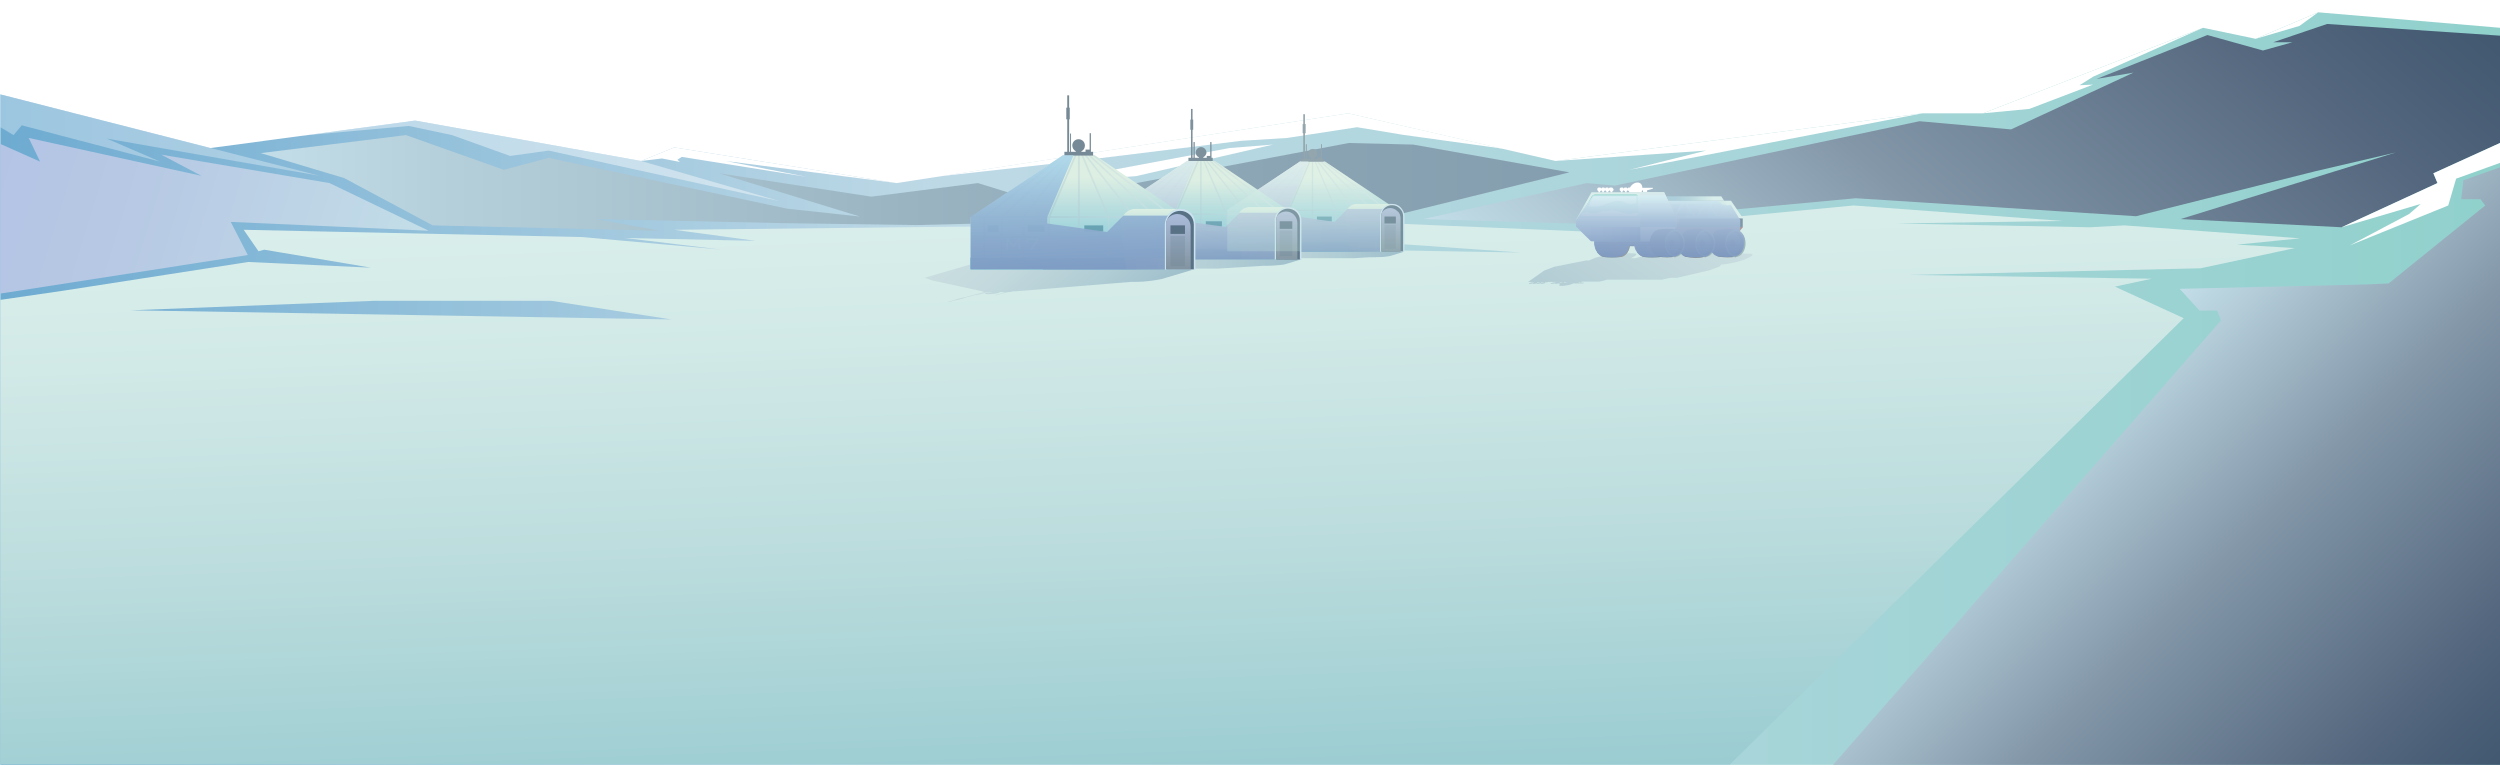 <?xml version="1.0" encoding="utf-8"?>
<!-- Generator: Adobe Illustrator 22.0.1, SVG Export Plug-In . SVG Version: 6.00 Build 0)  -->
<svg version="1.1" id="Layer_1" xmlns="http://www.w3.org/2000/svg" xmlns:xlink="http://www.w3.org/1999/xlink" x="0px" y="0px"
	 viewBox="0 0 792 244.2" style="enable-background:new 0 0 792 244.2;" xml:space="preserve">
<style type="text/css">
	.st0{fill:url(#SVGID_1_);}
	.st1{fill:url(#SVGID_2_);}
	.st2{fill:url(#SVGID_3_);}
	.st3{fill:url(#SVGID_4_);}
	.st4{opacity:0.32;fill:#FFFFFF;}
	.st5{fill:#FFFFFF;}
	.st6{opacity:0.42;fill:#FFFFFF;}
	.st7{fill:url(#SVGID_5_);}
	.st8{opacity:0.92;fill:url(#SVGID_6_);}
	.st9{opacity:0.92;fill:url(#SVGID_7_);}
	.st10{opacity:0.92;fill:url(#SVGID_8_);}
	.st11{opacity:0.92;fill:url(#SVGID_9_);}
	.st12{opacity:0.92;fill:url(#SVGID_10_);}
	.st13{opacity:0.92;fill:url(#SVGID_11_);}
	.st14{opacity:0.92;fill:url(#SVGID_12_);}
	.st15{opacity:0.92;fill:url(#SVGID_13_);}
	.st16{opacity:0.92;fill:url(#SVGID_14_);}
	.st17{fill:url(#SVGID_15_);}
	.st18{fill:url(#SVGID_16_);}
	.st19{opacity:0.34;fill:url(#SVGID_17_);}
	.st20{fill:#CCE2F0;}
	.st21{fill:url(#SVGID_18_);}
	.st22{fill:#74B8CF;}
	.st23{fill:#587185;}
	.st24{fill:url(#SVGID_19_);}
	.st25{opacity:0.18;fill:#587185;}
	.st26{fill:#69A3B3;}
	.st27{fill:#758A96;}
	.st28{fill:#B6E1DB;}
	.st29{opacity:0.76;fill:url(#SVGID_20_);}
	.st30{opacity:0.92;fill:url(#SVGID_21_);}
	.st31{fill:url(#SVGID_22_);}
	.st32{fill:url(#SVGID_23_);}
	.st33{opacity:0.34;fill:url(#SVGID_24_);}
	.st34{fill:url(#SVGID_25_);}
	.st35{fill:url(#SVGID_26_);}
	.st36{opacity:0.76;fill:url(#SVGID_27_);}
	.st37{opacity:0.92;fill:url(#SVGID_28_);}
	.st38{opacity:0.26;fill:url(#SVGID_29_);}
	.st39{opacity:7.000000e-02;fill:url(#SVGID_30_);}
	.st40{fill:url(#SVGID_31_);}
	.st41{fill:url(#SVGID_32_);}
	.st42{fill:url(#SVGID_33_);}
	.st43{opacity:0.34;fill:url(#SVGID_34_);}
	.st44{fill:url(#SVGID_35_);}
	.st45{fill:url(#SVGID_36_);}
	.st46{opacity:0.76;fill:url(#SVGID_37_);}
	.st47{opacity:0.92;fill:url(#SVGID_38_);}
	.st48{fill:#8097A9;}
	.st49{fill:#747E87;}
	.st50{opacity:0.48;}
	.st51{fill:#BA9E7E;}
	.st52{fill:url(#SVGID_39_);}
	.st53{fill:url(#SVGID_40_);}
	.st54{fill:url(#SVGID_41_);}
	.st55{fill:url(#SVGID_42_);}
	.st56{fill:url(#SVGID_43_);}
	.st57{fill:url(#SVGID_44_);}
	.st58{filter:url(#Adobe_OpacityMaskFilter);}
	.st59{filter:url(#Adobe_OpacityMaskFilter_1_);}
	.st60{mask:url(#SVGID_45_);fill:url(#SVGID_46_);}
	.st61{filter:url(#Adobe_OpacityMaskFilter_2_);}
	.st62{filter:url(#Adobe_OpacityMaskFilter_3_);}
	.st63{mask:url(#SVGID_47_);fill:url(#SVGID_48_);}
	.st64{fill:#D1E3E6;}
	.st65{fill:url(#SVGID_49_);}
	.st66{fill:url(#SVGID_50_);}
	.st67{fill:#F5F6F6;}
	.st68{opacity:0.44;fill:url(#SVGID_51_);}
	.st69{fill:#9FB9B9;}
	.st70{fill:none;}
	.st71{opacity:0.92;fill:url(#SVGID_52_);}
	.st72{fill:url(#SVGID_53_);}
</style>
<g>
	<linearGradient id="SVGID_1_" gradientUnits="userSpaceOnUse" x1="0.108" y1="123.076" x2="792" y2="123.076">
		<stop  offset="0" style="stop-color:#6EABD1"/>
		<stop  offset="0.376" style="stop-color:#BED9E6"/>
		<stop  offset="0.841" style="stop-color:#9DD3D3"/>
		<stop  offset="1" style="stop-color:#90D1CC"/>
	</linearGradient>
	<polygon class="st0" points="792,242.3 792,8.8 734.4,3.9 714.6,12.3 697.9,8.8 628.2,35.9 609,35.9 492.8,51 427.1,35.9 284,58 
		213.6,46.7 203.1,51 131.5,38.2 66.7,46.9 0.1,29.9 0.1,242.3 	"/>
	<linearGradient id="SVGID_2_" gradientUnits="userSpaceOnUse" x1="367.553" y1="248.581" x2="361.067" y2="62.849">
		<stop  offset="0" style="stop-color:#9ACCD1"/>
		<stop  offset="0.408" style="stop-color:#BBDCDD"/>
		<stop  offset="0.771" style="stop-color:#D1E9E7"/>
		<stop  offset="1" style="stop-color:#DAEFEB"/>
	</linearGradient>
	<path class="st1" d="M728.7,75.5l-55.7-4.1l-11,0.6l-61.3-1.2l52.8-0.8l-66.3-4.9l-86.2,8.2l-69.2-2.9l-218.2,2.4l25.8,3.5
		L198,75.4l30.7,3.7l-44.2-4h-0.1L77.2,72.8l4.7,6.8l1.8-0.5l33.8,5.7l-38.9-1.8L20,92.1L0.1,95v147.2H548l143.8-141.4l-21.8-10
		l11.7-2.5l-76.8-1.2l92.2-2.1h0l29.9-6.4l-18.3-1.1L728.7,75.5z M41.5,98.3l77-3h56.1l38.1,5.9L41.5,98.3z M411.2,78.8l-22.4-2.5
		h40.5l52.5,3.7L411.2,78.8z"/>
	<linearGradient id="SVGID_3_" gradientUnits="userSpaceOnUse" x1="542.036" y1="148.671" x2="717.635" y2="-53.332">
		<stop  offset="0" style="stop-color:#C3DEE8"/>
		<stop  offset="0.396" style="stop-color:#8397A9"/>
		<stop  offset="0.804" style="stop-color:#54677E"/>
		<stop  offset="1" style="stop-color:#415870"/>
	</linearGradient>
	<polygon class="st2" points="741.8,72 772.2,58 770.9,54.9 792,45.3 792,11.3 737.2,7.6 720.1,13.4 726.2,13.4 716.9,16 
		699.3,11.1 664.2,25 675.9,23 637.1,41 608.1,38.4 511.6,58.8 502.7,58 450.8,69.4 500.8,70.9 587.9,62.8 676.7,68.5 733.7,54.2 
		759,48.3 690.8,69.4 	"/>
	<linearGradient id="SVGID_4_" gradientUnits="userSpaceOnUse" x1="786.501" y1="247.78" x2="660.385" y2="121.664">
		<stop  offset="0" style="stop-color:#415870"/>
		<stop  offset="0.196" style="stop-color:#54677E"/>
		<stop  offset="0.604" style="stop-color:#8397A9"/>
		<stop  offset="1" style="stop-color:#C3DEE8"/>
	</linearGradient>
	<polygon class="st3" points="792,242.3 792,53 780.4,57.1 779.7,63.1 785.8,63.1 787.3,65.1 756.7,89.8 749.8,90.1 690.5,91.5 
		696.8,98.4 702.4,98.4 703.6,101.5 580.7,242.3 	"/>
	<polygon class="st4" points="0.1,29.9 66.7,46.9 101.3,55.7 33.8,43.9 50.7,51.2 6.9,39.7 4.3,42.8 0.1,40.3 	"/>
	<polygon class="st5" points="213.6,46.7 284,58 229.9,51 255.4,56 216,49.7 214.6,50.6 215.4,51.3 209.7,50.2 203.1,51 	"/>
	<polygon class="st6" points="131.5,38.2 203.1,51 246.9,63.7 199.4,53.3 173.8,47.7 161.6,49.4 143.2,42.8 129.5,39.9 95.3,43 	"/>
	<polygon class="st5" points="298.1,55.8 427.1,35.9 476.1,47.1 444.4,42.7 444.4,42.7 429.9,40.3 407.8,43.7 393.3,44.6 
		342.1,50.9 	"/>
	<polygon class="st5" points="330.2,58 389.5,46.9 403.3,45.8 359.9,55.8 	"/>
	<polygon class="st5" points="492.8,51 609,35.9 516.2,53.8 540.5,47.7 	"/>
	<polygon class="st5" points="628.2,35.9 697.9,8.8 663.1,24.3 658.8,27 663.1,26.8 642.9,34.5 	"/>
	<polygon class="st5" points="714.6,12.3 728.5,8.2 734.4,3.9 	"/>
	<polygon class="st5" points="792,45.3 770.9,54.9 772.2,58 741.8,72 766.9,64.6 763.2,67.8 744.5,77.7 775.6,65.1 778.1,56.6 
		792,51.6 	"/>
	<linearGradient id="SVGID_5_" gradientUnits="userSpaceOnUse" x1="82.62" y1="57.981" x2="497.24" y2="57.981">
		<stop  offset="0" style="stop-color:#C3DEE8"/>
		<stop  offset="0.134" style="stop-color:#B6D0DB"/>
		<stop  offset="0.493" style="stop-color:#9AB4C2"/>
		<stop  offset="0.794" style="stop-color:#8BA4B4"/>
		<stop  offset="1" style="stop-color:#859EAF"/>
	</linearGradient>
	<polygon class="st7" points="444.4,67.6 497.2,54.6 447.7,45.8 427.3,45.3 360,58 323.7,62.3 309.8,58 276,62.3 227.8,54.9 
		272.4,68.6 249.3,66.1 173.8,50 159.6,53.8 128.6,42.8 82.6,48.5 109,56.4 137.1,71.4 209.1,73.1 188.8,69.4 248.5,70.7 
		290.2,71.3 	"/>
	<linearGradient id="SVGID_6_" gradientUnits="userSpaceOnUse" x1="484.507" y1="81.146" x2="532.052" y2="81.146">
		<stop  offset="1.212120e-02" style="stop-color:#809BC3"/>
		<stop  offset="0.246" style="stop-color:#87A4CA"/>
		<stop  offset="0.672" style="stop-color:#9ABFDB"/>
		<stop  offset="1" style="stop-color:#AED9EC"/>
	</linearGradient>
	<path class="st8" d="M510,81C510,81,510,81,510,81C510,80.9,510,80.9,510,81c0.1,0.1,0.2,0.2,0.3,0.4c0,0-0.1-0.1-0.1-0.2
		C510.1,81.1,510.1,81.1,510,81z"/>
	<linearGradient id="SVGID_7_" gradientUnits="userSpaceOnUse" x1="484.508" y1="81.578" x2="532.051" y2="81.578">
		<stop  offset="1.212120e-02" style="stop-color:#809BC3"/>
		<stop  offset="0.246" style="stop-color:#87A4CA"/>
		<stop  offset="0.672" style="stop-color:#9ABFDB"/>
		<stop  offset="1" style="stop-color:#AED9EC"/>
	</linearGradient>
	<path class="st9" d="M510.5,81.5C510.5,81.5,510.5,81.5,510.5,81.5c0.1,0.1,0.2,0.1,0.3,0.2c0,0-0.1,0-0.1-0.1
		C510.6,81.6,510.6,81.6,510.5,81.5z"/>
	<linearGradient id="SVGID_8_" gradientUnits="userSpaceOnUse" x1="484.506" y1="81.929" x2="532.053" y2="81.929">
		<stop  offset="1.212120e-02" style="stop-color:#809BC3"/>
		<stop  offset="0.246" style="stop-color:#87A4CA"/>
		<stop  offset="0.672" style="stop-color:#9ABFDB"/>
		<stop  offset="1" style="stop-color:#AED9EC"/>
	</linearGradient>
	<path class="st10" d="M511.2,81.9c0,0-0.1-0.1-0.1-0.1c0.1,0.1,0.2,0.1,0.3,0.1C511.3,82,511.3,82,511.2,81.9z"/>
	<linearGradient id="SVGID_9_" gradientUnits="userSpaceOnUse" x1="484.516" y1="82.097" x2="532.051" y2="82.097">
		<stop  offset="1.212120e-02" style="stop-color:#809BC3"/>
		<stop  offset="0.246" style="stop-color:#87A4CA"/>
		<stop  offset="0.672" style="stop-color:#9ABFDB"/>
		<stop  offset="1" style="stop-color:#AED9EC"/>
	</linearGradient>
	<path class="st11" d="M520.4,82.1C520.4,82.1,520.4,82.1,520.4,82.1C520.4,82.1,520.4,82.1,520.4,82.1
		C520.4,82.1,520.4,82.1,520.4,82.1C520.4,82.1,520.4,82.1,520.4,82.1z"/>
	<linearGradient id="SVGID_10_" gradientUnits="userSpaceOnUse" x1="484.487" y1="79.326" x2="532.058" y2="79.326">
		<stop  offset="1.212120e-02" style="stop-color:#809BC3"/>
		<stop  offset="0.246" style="stop-color:#87A4CA"/>
		<stop  offset="0.672" style="stop-color:#9ABFDB"/>
		<stop  offset="1" style="stop-color:#AED9EC"/>
	</linearGradient>
	<path class="st12" d="M526.3,79.1L526.3,79.1c0,0.2,0.1,0.3,0.1,0.5c0-0.1,0-0.2-0.1-0.2C526.3,79.3,526.3,79.2,526.3,79.1z"/>
	<linearGradient id="SVGID_11_" gradientUnits="userSpaceOnUse" x1="484.463" y1="80.019" x2="532.061" y2="80.019">
		<stop  offset="1.212120e-02" style="stop-color:#809BC3"/>
		<stop  offset="0.246" style="stop-color:#87A4CA"/>
		<stop  offset="0.672" style="stop-color:#9ABFDB"/>
		<stop  offset="1" style="stop-color:#AED9EC"/>
	</linearGradient>
	<path class="st13" d="M526.5,79.8c0,0.2,0.1,0.3,0.2,0.4c0-0.1-0.1-0.1-0.1-0.2C526.5,80,526.5,79.9,526.5,79.8z"/>
	<linearGradient id="SVGID_12_" gradientUnits="userSpaceOnUse" x1="484.5" y1="80.874" x2="532.056" y2="80.874">
		<stop  offset="1.212120e-02" style="stop-color:#809BC3"/>
		<stop  offset="0.246" style="stop-color:#87A4CA"/>
		<stop  offset="0.672" style="stop-color:#9ABFDB"/>
		<stop  offset="1" style="stop-color:#AED9EC"/>
	</linearGradient>
	<path class="st14" d="M527.1,81C527.1,81,527.1,80.9,527.1,81c-0.1-0.2-0.2-0.2-0.2-0.3c0-0.1-0.1-0.2-0.1-0.2c0,0,0,0,0,0
		C526.8,80.6,526.9,80.8,527.1,81c0.1,0.1,0.2,0.2,0.3,0.4c0,0-0.1-0.1-0.1-0.2C527.2,81.1,527.1,81.1,527.1,81z"/>
	<linearGradient id="SVGID_13_" gradientUnits="userSpaceOnUse" x1="484.491" y1="81.578" x2="532.057" y2="81.578">
		<stop  offset="1.212120e-02" style="stop-color:#809BC3"/>
		<stop  offset="0.246" style="stop-color:#87A4CA"/>
		<stop  offset="0.672" style="stop-color:#9ABFDB"/>
		<stop  offset="1" style="stop-color:#AED9EC"/>
	</linearGradient>
	<path class="st15" d="M527.6,81.5C527.5,81.5,527.5,81.5,527.6,81.5c0.1,0.1,0.2,0.1,0.3,0.2c0,0-0.1,0-0.1-0.1
		C527.7,81.6,527.6,81.6,527.6,81.5z"/>
	<linearGradient id="SVGID_14_" gradientUnits="userSpaceOnUse" x1="484.486" y1="81.929" x2="532.057" y2="81.929">
		<stop  offset="1.212120e-02" style="stop-color:#809BC3"/>
		<stop  offset="0.246" style="stop-color:#87A4CA"/>
		<stop  offset="0.672" style="stop-color:#9ABFDB"/>
		<stop  offset="1" style="stop-color:#AED9EC"/>
	</linearGradient>
	<path class="st16" d="M528.3,81.9c0,0-0.1-0.1-0.1-0.1c0.1,0.1,0.2,0.1,0.3,0.1C528.4,82,528.3,82,528.3,81.9z"/>
	<g>
		<g>
			<linearGradient id="SVGID_15_" gradientUnits="userSpaceOnUse" x1="380.785" y1="79.883" x2="444.86" y2="79.883">
				<stop  offset="0" style="stop-color:#CADEE0"/>
				<stop  offset="0.277" style="stop-color:#C3D9DD"/>
				<stop  offset="0.68" style="stop-color:#B0CCD4"/>
				<stop  offset="0.988" style="stop-color:#9EBFCC"/>
			</linearGradient>
			<path class="st17" d="M442.8,79.7L442.8,79.7l-54.1,0l0-1.7l-8,2.9l2.8,0.4l0.2,0h0.1l4.6,0.5h40.6l4.7-0.3h1.3
				c1.1,0,2.2-0.1,3.2-0.1c1-0.1,1.8-0.2,2.2-0.3l4.5-1.4H442.8z"/>
			<linearGradient id="SVGID_16_" gradientUnits="userSpaceOnUse" x1="415.788" y1="79.652" x2="415.788" y2="51.18">
				<stop  offset="0.164" style="stop-color:#91CFDA"/>
				<stop  offset="0.31" style="stop-color:#9DD3DC"/>
				<stop  offset="0.566" style="stop-color:#BCDFDF"/>
				<stop  offset="0.806" style="stop-color:#DDEFE3"/>
			</linearGradient>
			<polygon class="st18" points="442.8,66.6 442.8,79.7 388.7,79.7 388.7,66.6 389.1,66.4 411.8,51.2 419.8,51.2 442.5,66.4 			"/>
			<linearGradient id="SVGID_17_" gradientUnits="userSpaceOnUse" x1="388.748" y1="65.354" x2="442.827" y2="65.354">
				<stop  offset="1.212120e-02" style="stop-color:#7EA3B3"/>
				<stop  offset="0.342" style="stop-color:#A0BBC7"/>
				<stop  offset="1" style="stop-color:#E9F3F6"/>
			</linearGradient>
			<polygon class="st19" points="442.8,66.6 442.5,66.4 439.5,66.4 419.6,51.1 418.9,51.1 438.8,66.4 435.1,66.4 418.7,51.1 
				418,51.1 434.5,66.4 429.7,66.4 417.7,51.1 417.1,51.1 429.1,66.4 423.4,66.4 416.8,51.1 416.4,51.1 422.9,66.4 416,66.4 
				416,51.1 415.6,51.1 415.6,66.4 408.7,66.4 415.2,51.1 414.7,51.1 408.2,66.4 402.4,66.4 414.5,51.1 413.9,51.1 401.9,66.4 
				397.1,66.4 413.6,51.1 412.9,51.1 396.5,66.4 392.8,66.4 412.7,51.1 412,51.1 392.1,66.4 389.1,66.4 388.7,66.6 388.7,66.8 
				392,66.8 392,79.6 392.4,79.6 392.4,66.8 396.3,66.8 396.3,79.6 396.8,79.6 396.8,66.8 401.8,66.8 401.8,79.6 402.2,79.6 
				402.2,66.8 408.1,66.8 408.1,79.6 408.6,79.6 408.6,66.8 415.6,66.8 415.6,79.6 416,79.6 416,66.8 423,66.8 423,79.6 423.4,79.6 
				423.4,66.8 429.4,66.8 429.4,79.6 429.8,79.6 429.8,66.8 434.8,66.8 434.8,79.6 435.2,79.6 435.2,66.8 439.2,66.8 439.2,79.6 
				439.6,79.6 439.6,66.8 442.8,66.8 			"/>
			<path class="st20" d="M444.9,68.4v11.2h-7.7V68.4c0-2.1,1.7-3.8,3.8-3.8c1.1,0,2,0.4,2.7,1.1C444.4,66.4,444.9,67.4,444.9,68.4z"
				/>
			<linearGradient id="SVGID_18_" gradientUnits="userSpaceOnUse" x1="433.594" y1="79.646" x2="433.594" y2="64.573">
				<stop  offset="0.164" style="stop-color:#91CFDA"/>
				<stop  offset="0.354" style="stop-color:#9DD3DC"/>
				<stop  offset="0.687" style="stop-color:#BCDFDF"/>
				<stop  offset="1" style="stop-color:#DDEFE3"/>
			</linearGradient>
			<path class="st21" d="M441,64.6c-2.1,0-3.8,1.7-3.8,3.8v11.2h-9.6l-1.4-10.7c-0.3-2.1,1.2-4,3.3-4.3c0.2,0,0.3,0,0.5,0L441,64.6z
				"/>
			<rect x="388.7" y="76.7" class="st22" width="48.4" height="2.9"/>
			<path class="st23" d="M444.5,68.4v11.2h-6.9V68.4c0-0.5,0.1-1,0.3-1.4c0.5-1.2,1.7-2,3.1-2c1,0,1.8,0.4,2.4,1
				C444.1,66.6,444.5,67.5,444.5,68.4z"/>
			<linearGradient id="SVGID_19_" gradientUnits="userSpaceOnUse" x1="440.631" y1="79.646" x2="440.631" y2="65.814">
				<stop  offset="0" style="stop-color:#8294A0"/>
				<stop  offset="0.988" style="stop-color:#A9BBD9"/>
			</linearGradient>
			<path class="st24" d="M443.7,69.1v10.6h-6.1V68.5c0-0.5,0.1-1,0.3-1.4c0.6-0.7,1.5-1.2,2.5-1.2c0.9,0,1.7,0.4,2.3,1
				C443.3,67.3,443.7,68.2,443.7,69.1z"/>
			<rect x="438.6" y="68.6" class="st23" width="3.6" height="2.2"/>
			<rect x="438.6" y="71.3" class="st25" width="3.6" height="7.5"/>
			<rect x="417.2" y="68.6" class="st26" width="4.7" height="1.6"/>
			<rect x="403.1" y="68.6" class="st26" width="4.2" height="1.6"/>
			<rect x="393.1" y="68.6" class="st26" width="2.7" height="1.6"/>
			<path class="st27" d="M418.8,50.3v-0.5v-4.1h-0.3v4.1h-1v0.5h-1v-0.2c0.5-0.2,0.9-0.8,0.9-1.4c0-0.9-0.7-1.5-1.5-1.5
				c-0.9,0-1.5,0.7-1.5,1.5c0,0.6,0.4,1.2,0.9,1.4v0.2H414v-4.6h-0.3v4.6h-0.3v-8.1h0.2v-2.9h-0.2v-3.1h-0.5v3.1h-0.2v2.9h0.2v8.1
				h-0.7v0.9h0.7h0.5h1.8h1.3h2.8v-0.9H418.8z"/>
			<g>
				<path class="st28" d="M401.2,74.6h-0.6v-1.7c0-0.1,0-0.2,0-0.3c0,0.1-0.1,0.2-0.2,0.3l-1,1.4h-0.1l-1-1.4
					c-0.1-0.1-0.1-0.2-0.2-0.3c0,0.1,0,0.2,0,0.3v1.7h-0.5v-2.7h0.5l1.3,1.6l1.2-1.6h0.5V74.6z"/>
				<path class="st28" d="M405.7,72.3l-1.4,2.3h-0.7l1.5-2.3h-1.8v0.6l-0.6-0.1v-0.9h3V72.3z"/>
			</g>
			<linearGradient id="SVGID_20_" gradientUnits="userSpaceOnUse" x1="427.2" y1="78.179" x2="437.161" y2="78.179">
				<stop  offset="1.212120e-02" style="stop-color:#9EBFCC"/>
				<stop  offset="0.288" style="stop-color:#AFCACC"/>
				<stop  offset="0.71" style="stop-color:#C2D9CC"/>
				<stop  offset="1" style="stop-color:#C9DECC"/>
			</linearGradient>
			<polygon class="st29" points="427.2,76.7 427.7,79.7 437.2,79.7 437.2,76.7 			"/>
			<linearGradient id="SVGID_21_" gradientUnits="userSpaceOnUse" x1="413.598" y1="80.469" x2="412.574" y2="51.152">
				<stop  offset="1.212120e-02" style="stop-color:#809BC3"/>
				<stop  offset="0.299" style="stop-color:#A1B8D3"/>
				<stop  offset="0.588" style="stop-color:#BFD2E1"/>
				<stop  offset="0.833" style="stop-color:#D2E4E9"/>
				<stop  offset="1" style="stop-color:#D9EBED"/>
			</linearGradient>
			<path class="st30" d="M426.9,66.2l-4.1,4.1l0,0L408,68.2v-1.6l6.5-15.4h-2.7l-23,15.3l0,13.1l18,0v0.1l16.1,0h14.3V68.5
				c0-0.9,0.3-1.7,0.8-2.3H426.9z"/>
		</g>
		<g>
			<linearGradient id="SVGID_22_" gradientUnits="userSpaceOnUse" x1="342.171" y1="82.698" x2="412.287" y2="82.698">
				<stop  offset="0" style="stop-color:#CADEE0"/>
				<stop  offset="0.277" style="stop-color:#C3D9DD"/>
				<stop  offset="0.68" style="stop-color:#B0CCD4"/>
				<stop  offset="0.988" style="stop-color:#9EBFCC"/>
			</linearGradient>
			<path class="st31" d="M410.1,82.1L410.1,82.1l-59.2,0l0-1.8l-8.7,3.1l3,0.5l0.3,0h0.1l10.6,1.2h29.4l14.6-0.9h1.4
				c1.2,0,2.4-0.1,3.5-0.2c1.1-0.1,1.9-0.2,2.4-0.4l4.9-1.5H410.1z"/>
			<linearGradient id="SVGID_23_" gradientUnits="userSpaceOnUse" x1="380.473" y1="82.137" x2="380.473" y2="50.981">
				<stop  offset="0.164" style="stop-color:#91CFDA"/>
				<stop  offset="0.31" style="stop-color:#9DD3DC"/>
				<stop  offset="0.566" style="stop-color:#BCDFDF"/>
				<stop  offset="0.806" style="stop-color:#DDEFE3"/>
			</linearGradient>
			<polygon class="st32" points="410.1,67.9 410.1,82.1 350.9,82.1 350.9,67.9 351.2,67.7 376.1,51 384.9,51 409.7,67.7 			"/>
			<linearGradient id="SVGID_24_" gradientUnits="userSpaceOnUse" x1="350.885" y1="66.492" x2="410.06" y2="66.492">
				<stop  offset="1.212120e-02" style="stop-color:#7EA3B3"/>
				<stop  offset="0.342" style="stop-color:#A0BBC7"/>
				<stop  offset="1" style="stop-color:#E9F3F6"/>
			</linearGradient>
			<polygon class="st33" points="410.1,67.8 409.7,67.6 406.4,67.6 384.7,50.9 383.9,50.9 405.6,67.6 401.6,67.6 383.6,50.9 
				382.9,50.9 400.9,67.6 395.7,67.6 382.5,50.9 381.9,50.9 395.1,67.6 388.8,67.6 381.6,50.9 381.1,50.9 388.2,67.6 380.7,67.6 
				380.7,50.9 380.2,50.9 380.2,67.6 372.7,67.6 379.9,50.9 379.3,50.9 372.2,67.6 365.9,67.6 379,50.9 378.4,50.9 365.2,67.6 
				360,67.6 378,50.9 377.3,50.9 359.3,67.6 355.3,67.6 377.1,50.9 376.3,50.9 354.6,67.6 351.2,67.6 350.9,67.8 350.9,68.1 
				354.4,68.1 354.4,82.1 354.9,82.1 354.9,68.1 359.2,68.1 359.2,82.1 359.7,82.1 359.7,68.1 365.1,68.1 365.1,82.1 365.6,82.1 
				365.6,68.1 372.1,68.1 372.1,82.1 372.6,82.1 372.6,68.1 380.2,68.1 380.2,82.1 380.7,82.1 380.7,68.1 388.4,68.1 388.4,82.1 
				388.8,82.1 388.8,68.1 395.3,68.1 395.3,82.1 395.8,82.1 395.8,68.1 401.3,68.1 401.3,82.1 401.8,82.1 401.8,68.1 406.1,68.1 
				406.1,82.1 406.6,82.1 406.6,68.1 410.1,68.1 			"/>
			<path class="st20" d="M412.3,69.8v12.3h-8.4V69.8c0-2.3,1.9-4.2,4.2-4.2c1.2,0,2.2,0.5,3,1.2C411.8,67.6,412.3,68.7,412.3,69.8z"
				/>
			<linearGradient id="SVGID_25_" gradientUnits="userSpaceOnUse" x1="399.959" y1="82.132" x2="399.959" y2="65.637">
				<stop  offset="0.164" style="stop-color:#91CFDA"/>
				<stop  offset="0.354" style="stop-color:#9DD3DC"/>
				<stop  offset="0.687" style="stop-color:#BCDFDF"/>
				<stop  offset="1" style="stop-color:#DDEFE3"/>
			</linearGradient>
			<path class="st34" d="M408.1,65.6c-2.3,0-4.2,1.9-4.2,4.2v12.3h-10.5l-1.5-11.8c-0.3-2.3,1.3-4.4,3.6-4.7c0.2,0,0.4,0,0.5,0
				L408.1,65.6z"/>
			<rect x="350.9" y="78.9" class="st22" width="53" height="3.2"/>
			<path class="st23" d="M411.8,69.9v12.3h-7.5V69.9c0-0.6,0.1-1.1,0.3-1.6c0.6-1.3,1.9-2.2,3.4-2.2c1,0,2,0.4,2.7,1.1
				C411.4,67.9,411.8,68.8,411.8,69.9z"/>
			<linearGradient id="SVGID_26_" gradientUnits="userSpaceOnUse" x1="407.66" y1="82.132" x2="407.66" y2="66.996">
				<stop  offset="0" style="stop-color:#8294A0"/>
				<stop  offset="0.988" style="stop-color:#A9BBD9"/>
			</linearGradient>
			<path class="st35" d="M411,70.6v11.6h-6.7V69.9c0-0.6,0.1-1.1,0.3-1.6c0.7-0.8,1.7-1.3,2.8-1.3c1,0,1.9,0.4,2.5,1
				C410.6,68.7,411,69.6,411,70.6z"/>
			<rect x="405.4" y="70.1" class="st23" width="4" height="2.4"/>
			<rect x="405.4" y="73" class="st25" width="4" height="8.2"/>
			<rect x="382" y="70.1" class="st26" width="5.1" height="1.7"/>
			<rect x="366.5" y="70.1" class="st26" width="4.5" height="1.7"/>
			<rect x="355.6" y="70.1" class="st26" width="2.9" height="1.7"/>
			<path class="st27" d="M383.8,50v-0.6V45h-0.4v4.4h-1.1V50h-1.1v-0.2c0.6-0.3,1-0.9,1-1.5c0-0.9-0.8-1.7-1.7-1.7
				c-0.9,0-1.7,0.8-1.7,1.7c0,0.7,0.4,1.3,1,1.5V50h-1.3v-5h-0.4v5h-0.3v-8.9h0.2v-3.2h-0.2v-3.4h-0.5v3.4h-0.2v3.2h0.2V50h-0.8v1
				h0.8h0.5h1.9h1.4h3.1v-1H383.8z"/>
			<g>
				<path class="st28" d="M364.5,76.6h-0.6v-1.8c0-0.1,0-0.2,0-0.3c0,0.1-0.1,0.2-0.2,0.3l-1.1,1.5h-0.1l-1.1-1.5
					c-0.1-0.1-0.1-0.2-0.2-0.3c0,0.1,0,0.2,0,0.3v1.9h-0.6v-3h0.6l1.4,1.8l1.4-1.8h0.6V76.6z"/>
				<path class="st28" d="M369.4,74.1l-1.5,2.5h-0.8l1.6-2.5h-2v0.6l-0.6-0.1v-1h3.3V74.1z"/>
			</g>
			<linearGradient id="SVGID_27_" gradientUnits="userSpaceOnUse" x1="392.963" y1="80.527" x2="403.861" y2="80.527">
				<stop  offset="1.212120e-02" style="stop-color:#9EBFCC"/>
				<stop  offset="0.288" style="stop-color:#AFCACC"/>
				<stop  offset="0.71" style="stop-color:#C2D9CC"/>
				<stop  offset="1" style="stop-color:#C9DECC"/>
			</linearGradient>
			<polygon class="st36" points="393,78.9 393.5,82.1 403.9,82.1 403.9,78.9 			"/>
			<linearGradient id="SVGID_28_" gradientUnits="userSpaceOnUse" x1="378.079" y1="83.033" x2="376.958" y2="50.951">
				<stop  offset="1.212120e-02" style="stop-color:#809BC3"/>
				<stop  offset="0.299" style="stop-color:#A1B8D3"/>
				<stop  offset="0.588" style="stop-color:#BFD2E1"/>
				<stop  offset="0.833" style="stop-color:#D2E4E9"/>
				<stop  offset="1" style="stop-color:#D9EBED"/>
			</linearGradient>
			<path class="st37" d="M392.7,67.4l-4.5,4.5l0,0l-16.3-2.3v-1.8L379,51h-3l-25.2,16.8l0,14.3l19.7,0v0.1l17.6,0h15.7V69.9
				c0-0.9,0.3-1.8,0.8-2.5H392.7z"/>
		</g>
		<linearGradient id="SVGID_29_" gradientUnits="userSpaceOnUse" x1="417.031" y1="80.612" x2="415.476" y2="36.105">
			<stop  offset="0" style="stop-color:#C0E4DA"/>
			<stop  offset="0.372" style="stop-color:#D9EEE6"/>
			<stop  offset="0.737" style="stop-color:#EAF5EE"/>
			<stop  offset="1" style="stop-color:#F1F8F1"/>
		</linearGradient>
		<path class="st38" d="M443.7,65.7c-0.7-0.7-1.7-1.1-2.7-1.1l-1.3,0l-19.9-13.4h-0.1l-0.1-0.1h-0.3v-0.8h-0.5v-0.5v-4.1h-0.3v4.1
			h-1v0.5h-1v-0.2c0.5-0.2,0.9-0.8,0.9-1.4c0-0.9-0.7-1.5-1.5-1.5c-0.9,0-1.5,0.7-1.5,1.5c0,0.6,0.4,1.2,0.9,1.4v0.2H414v-4.6h-0.3
			v4.6h-0.3v-8.1h0.2v-2.9h-0.2v-3.1h-0.5v3.1h-0.2v2.9h0.2v8.1h-0.7v0.8H412l-0.1,0.1h-0.1l-23,15.3l0,10.2h0v2.9h0h38.9h9.5h5.7v0
			h0.9h0.8h0.4V68.4C444.9,67.4,444.4,66.4,443.7,65.7z"/>
		<linearGradient id="SVGID_30_" gradientUnits="userSpaceOnUse" x1="381.834" y1="83.19" x2="380.134" y2="34.487">
			<stop  offset="0" style="stop-color:#C0E4DA"/>
			<stop  offset="0.372" style="stop-color:#D9EEE6"/>
			<stop  offset="0.737" style="stop-color:#EAF5EE"/>
			<stop  offset="1" style="stop-color:#F1F8F1"/>
		</linearGradient>
		<path class="st39" d="M411.1,66.9c-0.8-0.8-1.8-1.2-3-1.2l-1.4,0L384.9,51h-0.1l-0.1-0.1h-0.4V50h-0.5v-0.6V45h-0.4v4.4h-1.1V50
			h-1.1v-0.2c0.6-0.3,1-0.9,1-1.5c0-0.9-0.8-1.7-1.7-1.7c-0.9,0-1.7,0.8-1.7,1.7c0,0.7,0.4,1.3,1,1.5V50h-1.3v-5h-0.4v5h-0.3v-8.9
			h0.2v-3.2h-0.2v-3.4h-0.5v3.4h-0.2v3.2h0.2V50h-0.8v0.9h-0.3l-0.1,0.1h-0.1l-25.2,16.8l0,11.2h0v3.2h0h42.6h10.4h6.2v0h0.9h0.8
			h0.4V69.8C412.3,68.7,411.8,67.6,411.1,66.9z"/>
		
			<linearGradient id="SVGID_31_" gradientUnits="userSpaceOnUse" x1="674.327" y1="85.476" x2="759.134" y2="85.476" gradientTransform="matrix(1 0 1.545 1 -328.436 0)">
			<stop  offset="0" style="stop-color:#B2CCD4"/>
			<stop  offset="1" style="stop-color:#CADEE0"/>
		</linearGradient>
		<path class="st40" d="M552.5,82.3c2.5-1,3.4-1.7,2.2-1.9c-0.1,0-0.3,0-0.4,0c-0.2,0-0.5,0-0.7,0c0,0,0.1,0,0.1,0
			c0.2,0,0.4,0,0.6,0c0.1,0,0.3,0,0.4,0c-1.2-0.1-4-0.1-5.6,0c-0.1,0-0.1,0-0.2,0c-0.2,0-0.4,0-0.7,0.1c-0.3,0-0.6,0.1-0.9,0.1
			c-0.2,0-0.3,0.1-0.5,0.1c-0.2,0-0.5,0.1-0.7,0.1c-0.2,0-0.3,0.1-0.5,0.1c-0.1,0-0.1,0-0.2,0.1c0.3-0.3,0.3-0.5-0.3-0.6
			c-0.1,0-0.3,0-0.4,0c-0.1,0-0.2,0-0.3,0c0,0,0,0,0,0c0.1,0,0.2,0,0.3,0c0.1,0,0.3,0,0.4,0c-0.6-0.1-1.7-0.1-2.9-0.1
			c-1.2,0-2.5,0-3.5,0.1c-0.1,0-0.1,0-0.2,0c-0.2,0-0.4,0-0.7,0.1c-0.3,0-0.6,0.1-0.9,0.1c-0.2,0-0.3,0.1-0.5,0.1
			c-0.2,0-0.4,0.1-0.5,0.1c0.1-0.2,0-0.4-0.5-0.4c-0.1,0-0.3,0-0.4,0c-0.2,0-0.5,0-0.7,0c0,0,0.1,0,0.1,0c0.2,0,0.4,0,0.6,0
			c0.1,0,0.3,0,0.4,0c-1.1-0.1-3.4-0.1-5.1,0c-1.3-0.1-3.8-0.1-5.2,0c-0.1,0-0.1,0-0.2,0c-0.2,0-0.4,0-0.7,0.1
			c-0.3,0-0.6,0.1-0.9,0.1c-0.2,0-0.3,0.1-0.5,0.1c-0.2,0-0.5,0.1-0.7,0.1c-0.2,0-0.3,0.1-0.5,0.1c-0.2,0-0.4,0.1-0.7,0.2
			c-0.2,0-0.3,0.1-0.5,0.1c-0.2,0.1-0.4,0.1-0.7,0.2c-0.2,0-0.3,0.1-0.5,0.1c-0.2,0.1-0.5,0.1-0.7,0.2c-0.1,0-0.3,0.1-0.4,0.1h-1.5
			c1.8-0.8,2.3-1.4,1.2-1.5c0,0,0,0,0,0c0,0,0,0,0,0c-1.2-0.1-4-0.1-5.6,0c-0.1,0-0.1,0-0.2,0c-0.2,0-0.4,0-0.7,0.1
			c-0.3,0-0.6,0.1-0.9,0.1c-0.2,0-0.3,0.1-0.5,0.1c-0.2,0-0.5,0.1-0.7,0.1c-0.2,0-0.3,0.1-0.5,0.1c-0.2,0-0.4,0.1-0.7,0.2
			c-0.2,0-0.3,0.1-0.5,0.1c-0.2,0.1-0.4,0.1-0.7,0.2c-0.2,0-0.3,0.1-0.5,0.1c-0.2,0.1-0.5,0.1-0.7,0.2c-0.2,0-0.3,0.1-0.5,0.2
			c-0.3,0.1-0.5,0.2-0.8,0.3c-0.1,0-0.2,0.1-0.2,0.1c-0.1,0-0.2,0.1-0.2,0.1c-0.2,0.1-0.3,0.1-0.4,0.2h-1l-10.1,2h0l-3.2,1.2
			l-5.1,3.6h2.1l-0.4,0.1c-0.3,0-0.7,0.1-1.1,0.2c-0.4,0.1-0.5,0.3-0.2,0.3h0.4c0.2,0,0.6-0.1,0.9-0.2c-0.2,0.1-0.3,0.2-0.1,0.2h0.4
			c0.2,0,0.6-0.1,0.9-0.2c-0.2,0.1-0.3,0.2-0.1,0.2h0.4c0.2,0,0.6-0.1,0.9-0.2c-0.2,0.1-0.3,0.2-0.1,0.2h0.4c0.3,0,0.8-0.1,1.2-0.3
			c0.3-0.1,0.4-0.2,0.2-0.2l0.4-0.1h2.8l-0.4,0.1c-0.3,0-0.7,0.1-1.1,0.2c-0.4,0.1-0.5,0.3-0.2,0.3h0.4c0.2,0,0.6-0.1,0.9-0.2
			c-0.2,0.1-0.3,0.2-0.1,0.2h0.4c0.2,0,0.6-0.1,0.9-0.2c-0.2,0.1-0.3,0.2,0,0.2h0.4c0,0,0,0,0,0c-0.1,0.1-0.3,0.2-0.3,0.3
			c-0.3,0.4,0.7,0.5,2.3,0.2c0.7-0.1,1.5-0.3,2.1-0.6h3.1l0.4-0.2l-1.2-0.2l0.6-0.2h5.5l4.6-1.2h0l-2.4,0.6h17.5l2.6-0.6h2.2
			l10.3-2.4l3.2-1.2l0.5-0.6C548,83.6,550.5,83,552.5,82.3z M553.3,80.4c-0.2,0-0.4,0-0.6,0.1c0.1,0,0.2,0,0.3,0
			C553.1,80.4,553.2,80.4,553.3,80.4z M552.1,80.6c0.1,0,0.1,0,0.2,0c-0.2,0-0.5,0.1-0.8,0.1c0,0,0.1,0,0.1,0
			C551.8,80.7,551.9,80.6,552.1,80.6z M549.8,81.1c0.2,0,0.3-0.1,0.5-0.1c0.1,0,0.1,0,0.2,0c0.2,0,0.3-0.1,0.5-0.1
			c0.1,0,0.2-0.1,0.4-0.1c-0.3,0.1-0.7,0.1-1,0.2c-0.3,0.1-0.7,0.2-1,0.2c0,0,0,0,0,0C549.4,81.2,549.6,81.1,549.8,81.1z M549,81.3
			c-0.3,0.1-0.5,0.1-0.8,0.2c0.1,0,0.3-0.1,0.4-0.1C548.7,81.4,548.8,81.3,549,81.3z M547.8,81.6c-0.3,0.1-0.5,0.2-0.8,0.2h0
			c0.1,0,0.3-0.1,0.4-0.1C547.6,81.7,547.7,81.7,547.8,81.6z M544.4,80.4C544.4,80.4,544.4,80.4,544.4,80.4
			C544.3,80.4,544.3,80.4,544.4,80.4L544.4,80.4C544.3,80.4,544.4,80.4,544.4,80.4z M534.1,80.4c-0.2,0-0.4,0-0.6,0.1
			c0.1,0,0.2,0,0.3,0C533.9,80.4,534,80.4,534.1,80.4z M532.9,80.6c0.1,0,0.1,0,0.2,0c-0.2,0-0.5,0.1-0.8,0.1c0,0,0.1,0,0.1,0
			C532.6,80.7,532.7,80.6,532.9,80.6z M531.7,80.8c0.1,0,0.2-0.1,0.4-0.1c-0.3,0.1-0.6,0.1-0.9,0.2c0,0,0,0,0,0c0,0,0.1,0,0.1,0
			C531.4,80.9,531.6,80.9,531.7,80.8z M487.6,89.5c-0.2,0-0.5,0.1-0.8,0.2c0.2-0.1,0.2-0.1,0.1-0.2l0.4-0.1h0.7L487.6,89.5z
			 M488.9,89.5c-0.2,0-0.5,0.1-0.8,0.2c0.2-0.1,0.2-0.2,0.1-0.2l0.4-0.1h0.7L488.9,89.5z M490.1,89.5c-0.2,0-0.5,0.1-0.8,0.2
			c0.2-0.1,0.2-0.2,0.1-0.2l0.4-0.1h0.7L490.1,89.5z M494.8,89.5c-0.2,0-0.5,0.1-0.8,0.2c0.2-0.1,0.2-0.2,0.1-0.2l0.4-0.1h0.7
			L494.8,89.5z M496.1,89.5c-0.2,0-0.5,0.1-0.8,0.2c0.2-0.1,0.2-0.1,0.1-0.2l0.4-0.1h0.7L496.1,89.5z M500.3,89.6l-0.3,0
			c0.2-0.1,0.3-0.2,0.4-0.2h0.5L500.3,89.6z"/>
		<g>
			
				<linearGradient id="SVGID_32_" gradientUnits="userSpaceOnUse" x1="138.107" y1="89.141" x2="220.559" y2="89.141" gradientTransform="matrix(1 0 -1.19 1 259.527 1.000000e-03)">
				<stop  offset="0" style="stop-color:#CADEE0"/>
				<stop  offset="0.277" style="stop-color:#C3D9DD"/>
				<stop  offset="0.68" style="stop-color:#B0CCD4"/>
				<stop  offset="0.988" style="stop-color:#9EBFCC"/>
			</linearGradient>
			<path class="st41" d="M378.7,85.2l-0.2-0.1L378.7,85.2l-3.5-0.1l-7.2,0.1h-12.2l-48.4,0l0,0l3.7-2.5L292.9,88l2.3,0.8l0.2,0.1
				h0.1l15.8,3.4h0.1l0.1,0h0.3l-0.7,0.2h0.9l-6.9,1.8h-0.3l-2.5,0.7h0.3l-2.6,0.7h0.6l2.6-0.7h0.2l2.5-0.7h-0.2l6.9-1.8h0.3l-3.9,1
				h0.4l3.9-1h1.5l-0.1,0c-0.9,0.1-1.8,0.2-2.3,0.3c-0.7,0.2-0.4,0.4,0.6,0.4c1.1,0,2.6-0.2,3.3-0.4c0.5-0.1,0.5-0.3,0.1-0.3l0.1,0
				h1.3l-0.4,0.1h1.3l-3.5,0.9h0.4l3.5-0.9l0.4-0.1h0.6l0.7-0.2h0.4l0.2,0h0.1l36.8-3h1.6c1.4,0,2.9-0.1,4.4-0.3
				c1.5-0.2,2.8-0.4,3.7-0.6L378.7,85.2L378.7,85.2z"/>
			<linearGradient id="SVGID_33_" gradientUnits="userSpaceOnUse" x1="341.794" y1="85.365" x2="341.794" y2="49.205">
				<stop  offset="0.164" style="stop-color:#91CFDA"/>
				<stop  offset="0.31" style="stop-color:#9DD3DC"/>
				<stop  offset="0.566" style="stop-color:#BCDFDF"/>
				<stop  offset="0.806" style="stop-color:#DDEFE3"/>
			</linearGradient>
			<polygon class="st42" points="376.1,68.8 376.1,85.4 307.5,85.4 307.5,68.8 307.9,68.6 336.7,49.2 346.9,49.2 375.7,68.6 			"/>
			<linearGradient id="SVGID_34_" gradientUnits="userSpaceOnUse" x1="307.456" y1="67.207" x2="376.132" y2="67.207">
				<stop  offset="1.212120e-02" style="stop-color:#7EA3B3"/>
				<stop  offset="0.342" style="stop-color:#A0BBC7"/>
				<stop  offset="1" style="stop-color:#E9F3F6"/>
			</linearGradient>
			<polygon class="st43" points="376.1,68.8 375.7,68.5 371.9,68.5 346.7,49.1 345.8,49.1 371,68.5 366.3,68.5 345.4,49.1 
				344.6,49.1 365.5,68.5 359.5,68.5 344.2,49.1 343.5,49.1 358.8,68.5 351.4,68.5 343.1,49.1 342.5,49.1 350.8,68.5 342.1,68.5 
				342.1,49.1 341.5,49.1 341.5,68.5 332.8,68.5 341.1,49.1 340.5,49.1 332.2,68.5 324.8,68.5 340.1,49.1 339.4,49.1 324.1,68.5 
				318.1,68.5 339,49.1 338.1,49.1 317.2,68.5 312.6,68.5 337.8,49.1 336.9,49.1 311.7,68.5 307.9,68.5 307.5,68.8 307.5,69 
				311.5,69 311.5,85.3 312.1,85.3 312.1,69 317.1,69 317.1,85.3 317.6,85.3 317.6,69 324,69 324,85.3 324.5,85.3 324.5,69 
				332.1,69 332.1,85.3 332.6,85.3 332.6,69 341.5,69 341.5,85.3 342.1,85.3 342.1,69 351,69 351,85.3 351.5,85.3 351.5,69 
				359.1,69 359.1,85.3 359.6,85.3 359.6,69 366,69 366,85.3 366.5,85.3 366.5,69 371.5,69 371.5,85.3 372.1,85.3 372.1,69 
				376.1,69 			"/>
			<path class="st20" d="M378.7,71.1v14.3H369V71.1c0-2.7,2.2-4.9,4.9-4.9c1.4,0,2.6,0.5,3.5,1.4C378.2,68.5,378.7,69.8,378.7,71.1z
				"/>
			<linearGradient id="SVGID_35_" gradientUnits="userSpaceOnUse" x1="364.409" y1="85.358" x2="364.409" y2="66.215">
				<stop  offset="0.164" style="stop-color:#91CFDA"/>
				<stop  offset="0.354" style="stop-color:#9DD3DC"/>
				<stop  offset="0.687" style="stop-color:#BCDFDF"/>
				<stop  offset="1" style="stop-color:#DDEFE3"/>
			</linearGradient>
			<path class="st44" d="M373.8,66.2c-2.7,0-4.9,2.2-4.9,4.9v14.3h-12.2L355,71.7c-0.3-2.7,1.5-5.1,4.2-5.5c0.2,0,0.4,0,0.6,0
				L373.8,66.2z"/>
			<rect x="307.4" y="81.6" class="st22" width="61.5" height="3.7"/>
			<path class="st23" d="M378.2,71.1v14.2h-8.7V71.1c0-0.7,0.1-1.3,0.4-1.8c0.7-1.5,2.2-2.5,4-2.5c1.2,0,2.3,0.5,3.1,1.3
				C377.7,68.8,378.2,69.9,378.2,71.1z"/>
			<linearGradient id="SVGID_36_" gradientUnits="userSpaceOnUse" x1="373.345" y1="85.358" x2="373.345" y2="67.792">
				<stop  offset="0" style="stop-color:#8294A0"/>
				<stop  offset="0.988" style="stop-color:#A9BBD9"/>
			</linearGradient>
			<path class="st45" d="M377.2,71.9v13.4h-7.8V71.2c0-0.7,0.1-1.3,0.4-1.8c0.8-1,1.9-1.6,3.2-1.6c1.1,0,2.2,0.5,2.9,1.2
				C376.8,69.7,377.2,70.8,377.2,71.9z"/>
			<rect x="370.8" y="71.4" class="st23" width="4.6" height="2.7"/>
			<rect x="370.8" y="74.8" class="st25" width="4.6" height="9.5"/>
			<rect x="343.5" y="71.4" class="st26" width="6" height="2"/>
			<rect x="325.6" y="71.4" class="st26" width="5.3" height="2"/>
			<rect x="312.9" y="71.4" class="st26" width="3.4" height="2"/>
			<path class="st27" d="M345.6,48.1v-0.7v-5.2h-0.4v5.2h-1.3v0.7h-1.3v-0.2c0.7-0.3,1.1-1,1.1-1.8c0-1.1-0.9-2-2-2
				c-1.1,0-2,0.9-2,2c0,0.8,0.5,1.5,1.1,1.8v0.2h-1.5v-5.8H339v5.8h-0.3V37.8h0.2v-3.7h-0.2v-3.9h-0.6v3.9h-0.3v3.7h0.3v10.3h-0.9
				v1.2h0.9h0.6h2.3h1.7h3.6v-1.2H345.6z"/>
			<g>
				<path class="st28" d="M323.3,78.9h-0.7v-2.1c0-0.1,0-0.2,0-0.4c0,0.1-0.1,0.2-0.2,0.4l-1.3,1.7h-0.2l-1.3-1.7
					c-0.1-0.1-0.2-0.2-0.2-0.4c0,0.1,0,0.3,0,0.3v2.2h-0.6v-3.4h0.6l1.6,2.1l1.6-2.1h0.6V78.9z"/>
				<path class="st28" d="M329,76.1l-1.8,2.9h-0.9l1.9-2.9h-2.3v0.7l-0.7-0.1v-1.2h3.8V76.1z"/>
			</g>
			<linearGradient id="SVGID_37_" gradientUnits="userSpaceOnUse" x1="356.289" y1="83.495" x2="368.937" y2="83.495">
				<stop  offset="1.212120e-02" style="stop-color:#9EBFCC"/>
				<stop  offset="0.288" style="stop-color:#AFCACC"/>
				<stop  offset="0.71" style="stop-color:#C2D9CC"/>
				<stop  offset="1" style="stop-color:#C9DECC"/>
			</linearGradient>
			<polygon class="st46" points="356.3,81.6 356.9,85.4 368.9,85.4 368.9,81.6 			"/>
			<linearGradient id="SVGID_38_" gradientUnits="userSpaceOnUse" x1="339.015" y1="86.403" x2="337.715" y2="49.169">
				<stop  offset="1.212120e-02" style="stop-color:#809BC3"/>
				<stop  offset="0.246" style="stop-color:#87A4CA"/>
				<stop  offset="0.672" style="stop-color:#9ABFDB"/>
				<stop  offset="1" style="stop-color:#AED9EC"/>
			</linearGradient>
			<path class="st47" d="M355.9,68.3l-5.2,5.2l0,0l-18.9-2.7v-2.1l8.3-19.5h-3.4l-29.2,19.5l0,16.6l22.9,0v0.1l20.4,0h18.2V71.2
				c0-1.1,0.4-2.1,1-2.9H355.9z"/>
		</g>
		<g>
			<g>
				<path class="st48" d="M516.4,77.1c0,2.2-1.2,4-2.8,4.3c0,0,0,0-0.1,0c0,0,0,0,0.1,0c-1.6,0.3-4.3,0.3-5.6,0c0,0-0.1,0-0.1,0
					c-0.2,0-0.3-0.1-0.5-0.2c-0.2-0.1-0.4-0.2-0.5-0.3c-0.1-0.1-0.2-0.1-0.2-0.2c-0.1-0.1-0.2-0.2-0.3-0.3c-0.1-0.1-0.1-0.2-0.2-0.2
					c-0.1-0.1-0.2-0.2-0.2-0.4c-0.1-0.1-0.1-0.2-0.2-0.3c-0.1-0.1-0.1-0.3-0.2-0.4c0-0.1-0.1-0.2-0.1-0.3c0-0.2-0.1-0.3-0.1-0.5
					c0-0.1,0-0.2-0.1-0.4c0-0.2,0-0.4-0.1-0.6c0-0.1,0-0.1,0-0.2c0-0.1,0-0.1,0-0.2c0-0.2,0-0.4,0.1-0.6c0-0.1,0-0.2,0.1-0.4
					c0-0.2,0.1-0.3,0.1-0.5c0-0.1,0.1-0.2,0.1-0.3c0.1-0.1,0.1-0.3,0.2-0.4c0.1-0.1,0.1-0.2,0.2-0.3c0.1-0.1,0.2-0.2,0.2-0.4
					c0.1-0.1,0.1-0.2,0.2-0.2c0.1-0.1,0.2-0.2,0.3-0.3c0.1-0.1,0.2-0.1,0.2-0.2c0.2-0.1,0.4-0.2,0.5-0.3c0.2-0.1,0.3-0.1,0.5-0.2
					c0.1,0,0.1,0,0.2,0c0,0,0,0,0,0c1.3-0.3,3.9-0.3,5.5,0C515.2,73.1,516.4,74.9,516.4,77.1z"/>
			</g>
			<g>
				<path class="st49" d="M542.7,77.1c0,2.2-1.2,4-2.8,4.3c0,0-0.1,0-0.1,0c0,0,0.1,0,0.1,0c-1.6,0.3-4.3,0.3-5.6,0c0,0-0.1,0-0.1,0
					c-0.2,0-0.3-0.1-0.5-0.2c-0.2-0.1-0.4-0.2-0.5-0.3c-0.1-0.1-0.2-0.1-0.2-0.2c-0.1-0.1-0.2-0.2-0.3-0.3c-0.1-0.1-0.1-0.2-0.2-0.2
					c-0.1-0.1-0.2-0.2-0.2-0.4c-0.1-0.1-0.1-0.2-0.1-0.3c-0.1-0.1-0.1-0.3-0.2-0.4c0-0.1-0.1-0.2-0.1-0.3c-0.1-0.2-0.1-0.3-0.1-0.5
					c0-0.1,0-0.2-0.1-0.4c0-0.2,0-0.4-0.1-0.6c0-0.1,0-0.1,0-0.2c0-0.1,0-0.1,0-0.2c0-0.2,0-0.4,0.1-0.6c0-0.1,0-0.2,0.1-0.4
					c0-0.2,0.1-0.3,0.1-0.5c0-0.1,0.1-0.2,0.1-0.3c0.1-0.1,0.1-0.3,0.2-0.4c0-0.1,0.1-0.2,0.2-0.3c0.1-0.1,0.2-0.2,0.2-0.4
					c0.1-0.1,0.1-0.2,0.2-0.2c0.1-0.1,0.2-0.2,0.3-0.3c0.1-0.1,0.2-0.1,0.2-0.2c0.2-0.1,0.4-0.2,0.5-0.3c0.2-0.1,0.3-0.1,0.5-0.2
					c0.1,0,0.1,0,0.2,0c0,0,0,0,0,0c1.3-0.3,3.9-0.3,5.5,0C541.4,73.1,542.7,74.9,542.7,77.1z"/>
			</g>
			<g>
				<path class="st48" d="M529.1,77.1c0,2.2-1.2,4-2.8,4.3c0,0,0,0-0.1,0c0,0,0,0,0.1,0c-1.6,0.3-4.3,0.3-5.6,0c0,0-0.1,0-0.1,0
					c-0.2,0-0.3-0.1-0.5-0.2c-0.2-0.1-0.4-0.2-0.5-0.3c-0.1-0.1-0.2-0.1-0.2-0.2c-0.1-0.1-0.2-0.2-0.3-0.3c-0.1-0.1-0.1-0.2-0.2-0.2
					c-0.1-0.1-0.2-0.2-0.2-0.4c-0.1-0.1-0.1-0.2-0.2-0.3c-0.1-0.1-0.1-0.3-0.2-0.4c0-0.1-0.1-0.2-0.1-0.3c0-0.2-0.1-0.3-0.1-0.5
					c0-0.1,0-0.2-0.1-0.4c0-0.2,0-0.4-0.1-0.6c0-0.1,0-0.1,0-0.2c0-0.1,0-0.1,0-0.2c0-0.2,0-0.4,0.1-0.6c0-0.1,0-0.2,0.1-0.4
					c0-0.2,0.1-0.3,0.1-0.5c0-0.1,0.1-0.2,0.1-0.3c0.1-0.1,0.1-0.3,0.2-0.4c0-0.1,0.1-0.2,0.2-0.3c0.1-0.1,0.1-0.2,0.2-0.4
					c0.1-0.1,0.1-0.2,0.2-0.2c0.1-0.1,0.2-0.2,0.3-0.3c0.1-0.1,0.2-0.1,0.2-0.2c0.2-0.1,0.4-0.2,0.5-0.3c0.2-0.1,0.3-0.1,0.5-0.2
					c0.1,0,0.1,0,0.2,0l0,0c1.3-0.3,3.9-0.3,5.5,0C527.8,73.1,529.1,74.9,529.1,77.1z"/>
			</g>
			<g class="st50">
				<path class="st51" d="M516.4,77.1c0,2.2-1.2,4-2.8,4.3c0,0-0.1,0-0.1,0c-0.1,0-0.2,0-0.3,0c0,0-0.1,0-0.1,0c0,0,0,0-0.1,0
					c0,0-0.1,0-0.1,0c0,0,0,0-0.1,0c0,0-0.1,0-0.1,0c0,0-0.1,0-0.1,0c0,0-0.1,0-0.1,0c-0.1,0-0.2-0.1-0.4-0.1c0,0-0.1,0-0.1-0.1
					c-0.1,0-0.2-0.1-0.3-0.2c0,0-0.1-0.1-0.1-0.1c0,0-0.1-0.1-0.1-0.1c0,0,0,0,0,0c0,0-0.1-0.1-0.1-0.1c-0.1-0.1-0.2-0.2-0.2-0.2
					c0,0-0.1-0.1-0.1-0.1c0,0,0-0.1-0.1-0.1c0,0,0,0,0-0.1c0,0,0-0.1-0.1-0.1c0,0,0-0.1-0.1-0.1c0,0-0.1-0.1-0.1-0.1
					c0,0-0.1-0.1-0.1-0.1c0,0-0.1-0.1-0.1-0.1c0,0,0-0.1-0.1-0.1c0-0.1-0.1-0.1-0.1-0.2c0,0,0-0.1-0.1-0.1c0,0,0,0,0-0.1
					c0-0.1,0-0.1-0.1-0.2c0-0.1,0-0.1-0.1-0.2c0,0,0,0,0-0.1c0-0.1-0.1-0.2-0.1-0.3c0,0,0-0.1,0-0.1c0,0,0,0,0,0c0,0,0-0.1,0-0.1
					c0-0.1,0-0.1,0-0.2c0-0.1,0-0.2,0-0.2c0,0,0-0.1,0-0.2c0,0,0-0.1,0-0.1c0,0,0-0.1,0-0.1c0,0,0-0.1,0-0.1c0,0,0-0.1,0-0.1
					c0-0.1,0-0.1,0-0.2c0,0,0-0.1,0-0.1c0,0,0-0.1,0-0.1c0-0.1,0-0.1,0-0.2c0-0.1,0-0.1,0-0.2c0-0.1,0-0.1,0-0.2c0-0.1,0-0.1,0-0.2
					c0,0,0-0.1,0-0.1c0-0.1,0-0.2,0.1-0.3c0,0,0-0.1,0-0.1c0-0.1,0.1-0.2,0.1-0.3c0,0,0-0.1,0-0.1c0,0,0-0.1,0-0.1
					c0-0.1,0.1-0.1,0.1-0.2c0,0,0-0.1,0.1-0.1c0,0,0.1-0.1,0.1-0.1c0.1-0.1,0.1-0.2,0.2-0.3c0,0,0,0,0,0c0,0,0,0,0,0
					c0,0,0.1-0.1,0.1-0.1c0,0,0.1-0.1,0.1-0.1c0,0,0.1-0.1,0.1-0.1c0,0,0.1-0.1,0.1-0.1c0,0,0.1-0.1,0.1-0.1c0,0,0.1,0,0.1-0.1
					c0,0,0.1-0.1,0.1-0.1c0,0,0.1-0.1,0.1-0.1c0,0,0.1-0.1,0.1-0.1c0,0,0.1-0.1,0.1-0.1c0.1-0.1,0.2-0.1,0.3-0.1c0,0,0.1,0,0.1,0
					c0,0,0.1,0,0.1,0c0,0,0.1,0,0.1,0c0,0,0.1,0,0.1,0c0,0,0.1,0,0.1,0c0,0,0.1,0,0.1,0c0,0,0,0,0,0c0,0,0.1,0,0.1,0
					c0.1,0,0.1,0,0.2,0c0.1,0,0.3,0,0.4,0C515.2,73.1,516.4,74.9,516.4,77.1z"/>
			</g>
			<g class="st50">
				<path class="st51" d="M528.3,77.1c0,2.2-1.2,4-2.8,4.3c0,0-0.1,0-0.1,0c-0.1,0-0.2,0-0.3,0c0,0-0.1,0-0.1,0c0,0,0,0-0.1,0
					c0,0-0.1,0-0.1,0c0,0,0,0-0.1,0c0,0-0.1,0-0.1,0c0,0-0.1,0-0.1,0c0,0-0.1,0-0.1,0c-0.1,0-0.2-0.1-0.4-0.1c0,0-0.1,0-0.1-0.1
					c-0.1,0-0.2-0.1-0.3-0.2c0,0-0.1-0.1-0.1-0.1c0,0-0.1-0.1-0.1-0.1c0,0,0,0,0,0c0,0-0.1-0.1-0.1-0.1c-0.1-0.1-0.2-0.2-0.2-0.2
					c0,0-0.1-0.1-0.1-0.1c0,0-0.1-0.1-0.1-0.1c0,0,0,0,0-0.1c0,0,0-0.1-0.1-0.1c0,0,0-0.1-0.1-0.1c0,0-0.1-0.1-0.1-0.1
					c0,0-0.1-0.1-0.1-0.1c0,0-0.1-0.1-0.1-0.1c0,0,0-0.1-0.1-0.1c0-0.1-0.1-0.1-0.1-0.2c0,0,0-0.1-0.1-0.1c0,0,0,0,0-0.1
					c0-0.1,0-0.1-0.1-0.2c0-0.1,0-0.1-0.1-0.2c0,0,0-0.1,0-0.1c0-0.1-0.1-0.2-0.1-0.4c0,0,0,0,0,0c0,0,0-0.1,0-0.1
					c0-0.1,0-0.1,0-0.2c0-0.1,0-0.2,0-0.2c0,0,0-0.1,0-0.2c0,0,0-0.1,0-0.1c0,0,0-0.1,0-0.1c0,0,0-0.1,0-0.1c0,0,0-0.1,0-0.1
					c0-0.1,0-0.1,0-0.2c0,0,0-0.1,0-0.1c0,0,0-0.1,0-0.1c0-0.1,0-0.1,0-0.2c0-0.1,0-0.1,0-0.2c0-0.1,0-0.1,0-0.2c0-0.1,0-0.1,0-0.2
					c0,0,0-0.1,0-0.1c0-0.1,0-0.2,0.1-0.3c0,0,0-0.1,0-0.1c0-0.1,0.1-0.2,0.1-0.3c0,0,0-0.1,0.1-0.1c0,0,0-0.1,0-0.1
					c0-0.1,0.1-0.1,0.1-0.2c0,0,0-0.1,0.1-0.1c0,0,0.1-0.1,0.1-0.1c0.1-0.1,0.1-0.2,0.2-0.3c0,0,0,0,0,0c0,0,0,0,0,0
					c0,0,0.1-0.1,0.1-0.1c0,0,0.1-0.1,0.1-0.1c0,0,0.1-0.1,0.1-0.1c0,0,0.1-0.1,0.1-0.1c0,0,0.1-0.1,0.1-0.1c0,0,0.1,0,0.1-0.1
					c0,0,0.1-0.1,0.1-0.1c0,0,0.1-0.1,0.1-0.1c0,0,0.1-0.1,0.1-0.1c0.1-0.1,0.3-0.2,0.4-0.2c0,0,0.1,0,0.1,0c0,0,0.1,0,0.1,0
					c0,0,0.1,0,0.1,0c0,0,0.1,0,0.1,0c0,0,0.1,0,0.1,0c0,0,0.1,0,0.1,0h0c0,0,0.1,0,0.1,0c0.1,0,0.1,0,0.2,0c0.1,0,0.3,0,0.4,0
					C527.1,73.1,528.3,74.9,528.3,77.1z"/>
			</g>
			<linearGradient id="SVGID_39_" gradientUnits="userSpaceOnUse" x1="527.218" y1="70.058" x2="552.178" y2="70.058">
				<stop  offset="0.164" style="stop-color:#ADCFDB"/>
				<stop  offset="0.379" style="stop-color:#B8D6DE"/>
				<stop  offset="0.757" style="stop-color:#D5EBE9"/>
				<stop  offset="0.806" style="stop-color:#DAEFEB"/>
			</linearGradient>
			<polygon class="st52" points="552.2,69.2 552.2,71.9 548.4,76.5 527.2,76.5 528.4,63.6 548.4,63.6 			"/>
			<rect x="531.1" y="69.2" class="st48" width="21" height="2.7"/>
			<linearGradient id="SVGID_40_" gradientUnits="userSpaceOnUse" x1="527.484" y1="66.555" x2="550.576" y2="66.555">
				<stop  offset="1.212120e-02" style="stop-color:#809BC3"/>
				<stop  offset="0.299" style="stop-color:#A1B8D3"/>
				<stop  offset="0.588" style="stop-color:#BFD2E1"/>
				<stop  offset="0.833" style="stop-color:#D2E4E9"/>
				<stop  offset="1" style="stop-color:#D9EBED"/>
			</linearGradient>
			<path class="st53" d="M550.5,68.1c0.1,0.2,0.1,0.4-0.2,0.4h-4.5c-0.3,0-0.3-0.2-0.2-0.4l2.2-3.2c0.1-0.2,0.4-0.2,0.5,0
				L550.5,68.1z M544.2,68.3c0.1,0.2,0.4,0.2,0.5,0l2.2-3.2c0.1-0.2,0-0.4-0.2-0.4h-4.5c-0.3,0-0.3,0.2-0.2,0.4L544.2,68.3z
				 M541.1,64.8c-0.1-0.2-0.4-0.2-0.5,0l-2.2,3.2c-0.1,0.2-0.1,0.4,0.2,0.4h4.5c0.3,0,0.3-0.2,0.2-0.4L541.1,64.8z M537,68.3
				c0.1,0.2,0.4,0.2,0.5,0l2.2-3.2c0.1-0.2,0-0.4-0.2-0.4H535c-0.3,0-0.3,0.2-0.2,0.4L537,68.3z M533.9,64.8c-0.1-0.2-0.4-0.2-0.5,0
				l-2.2,3.2c-0.1,0.2,0,0.4,0.2,0.4h4.5c0.3,0,0.3-0.2,0.2-0.4L533.9,64.8z M529.7,68.3c0.1,0.2,0.4,0.2,0.5,0l2.2-3.2
				c0.1-0.2,0-0.4-0.2-0.4h-4.5c-0.3,0-0.3,0.2-0.2,0.4L529.7,68.3z"/>
			<linearGradient id="SVGID_41_" gradientUnits="userSpaceOnUse" x1="539.698" y1="76.484" x2="539.698" y2="71.88">
				<stop  offset="1.818180e-02" style="stop-color:#CDA598"/>
				<stop  offset="0.521" style="stop-color:#BC9C97"/>
				<stop  offset="1" style="stop-color:#A99396"/>
			</linearGradient>
			<polygon class="st54" points="552.2,71.9 548.4,76.5 527.2,76.5 527.6,71.9 			"/>
			<linearGradient id="SVGID_42_" gradientUnits="userSpaceOnUse" x1="527.84" y1="62.899" x2="546.199" y2="62.899">
				<stop  offset="0.164" style="stop-color:#ADCFDB"/>
				<stop  offset="0.379" style="stop-color:#B8D6DE"/>
				<stop  offset="0.757" style="stop-color:#D5EBE9"/>
				<stop  offset="0.806" style="stop-color:#DAEFEB"/>
			</linearGradient>
			<polygon class="st55" points="527.8,62.2 545.3,62.2 546.2,63.6 528.5,63.6 			"/>
			<polygon class="st48" points="548.8,78 513.3,78 512.4,76.5 548.8,76.5 			"/>
			<linearGradient id="SVGID_43_" gradientUnits="userSpaceOnUse" x1="515.321" y1="76.484" x2="515.321" y2="60.85">
				<stop  offset="0.164" style="stop-color:#ADCFDB"/>
				<stop  offset="0.379" style="stop-color:#B8D6DE"/>
				<stop  offset="0.757" style="stop-color:#D5EBE9"/>
				<stop  offset="0.806" style="stop-color:#DAEFEB"/>
			</linearGradient>
			<polygon class="st56" points="531.1,69.2 531.1,71.9 527.2,76.5 504.2,76.5 499.5,71.9 499.5,69.2 504.2,60.9 527.2,60.9 			"/>
			<linearGradient id="SVGID_44_" gradientUnits="userSpaceOnUse" x1="515.321" y1="75.707" x2="515.321" y2="61.627">
				<stop  offset="0" style="stop-color:#BED9E6"/>
				<stop  offset="0.745" style="stop-color:#9DD3D3"/>
				<stop  offset="1" style="stop-color:#90D1CC"/>
			</linearGradient>
			<path class="st57" d="M501.5,68.4c-0.4,0-0.6-0.3-0.4-0.7l3.1-5.4c0.2-0.4,0.7-0.7,1.2-0.7h12.8c0.4,0,0.8,0.3,0.8,0.8v5.2
				c0,0.4-0.4,0.8-0.8,0.8H501.5z M529.1,68.4c0.4,0,0.6-0.3,0.4-0.7l-2.5-5.4c-0.2-0.4-0.7-0.7-1.1-0.7h-4.7
				c-0.4,0-0.8,0.3-0.8,0.8v5.2c0,0.4,0.3,0.8,0.8,0.8H529.1z M518.1,75.7c0.4,0,0.8-0.3,0.8-0.8v-1.5c0-0.4-0.4-0.8-0.8-0.8h-16
				c-0.4,0-0.5,0.2-0.2,0.5l2,2c0.3,0.3,0.9,0.5,1.3,0.5H518.1z M526,75.7c0.4,0,1-0.3,1.3-0.6l1.6-1.9c0.3-0.3,0.2-0.6-0.3-0.6
				h-7.4c-0.4,0-0.8,0.3-0.8,0.8v1.5c0,0.4,0.3,0.8,0.8,0.8H526z"/>
			<defs>
				<filter id="Adobe_OpacityMaskFilter" filterUnits="userSpaceOnUse" x="521.1" y="62.2" width="5.9" height="1.7">
					<feColorMatrix  type="matrix" values="1 0 0 0 0  0 1 0 0 0  0 0 1 0 0  0 0 0 1 0"/>
				</filter>
			</defs>
			<mask maskUnits="userSpaceOnUse" x="521.1" y="62.2" width="5.9" height="1.7" id="SVGID_45_">
				<g class="st58">
					<defs>
						<filter id="Adobe_OpacityMaskFilter_1_" filterUnits="userSpaceOnUse" x="521.1" y="62.2" width="5.9" height="1.7">
							<feFlood  style="flood-color:white;flood-opacity:1" result="back"/>
							<feBlend  in="SourceGraphic" in2="back" mode="normal"/>
						</filter>
					</defs>
					<mask maskUnits="userSpaceOnUse" x="521.1" y="62.2" width="5.9" height="1.7" id="SVGID_45_">
						<g class="st59">
						</g>
					</mask>
					<linearGradient id="SVGID_46_" gradientUnits="userSpaceOnUse" x1="524.011" y1="63.829" x2="524.011" y2="62.166">
						<stop  offset="0" style="stop-color:#010101"/>
						<stop  offset="0.107" style="stop-color:#151515"/>
						<stop  offset="0.325" style="stop-color:#494949"/>
						<stop  offset="0.637" style="stop-color:#9C9C9C"/>
						<stop  offset="0.982" style="stop-color:#FFFFFF"/>
					</linearGradient>
					<path class="st60" d="M527,63.6c-0.5-0.2-1-0.2-1.6-0.2c-0.7,0.1-1.3,0.4-2,0.4c-0.8,0-1.5-0.1-2.3-0.2v-1.3
						c0-0.1,0.1-0.2,0.2-0.2h4.7c0.2,0,0.5,0.2,0.6,0.4L527,63.6z"/>
				</g>
			</mask>
			<path class="st5" d="M527,63.6c-0.5-0.2-1-0.2-1.6-0.2c-0.7,0.1-1.3,0.4-2,0.4c-0.8,0-1.5-0.1-2.3-0.2v-1.3
				c0-0.1,0.1-0.2,0.2-0.2h4.7c0.2,0,0.5,0.2,0.6,0.4L527,63.6z"/>
			<defs>
				<filter id="Adobe_OpacityMaskFilter_2_" filterUnits="userSpaceOnUse" x="503.3" y="62.2" width="15.1" height="3.2">
					<feColorMatrix  type="matrix" values="1 0 0 0 0  0 1 0 0 0  0 0 1 0 0  0 0 0 1 0"/>
				</filter>
			</defs>
			<mask maskUnits="userSpaceOnUse" x="503.3" y="62.2" width="15.1" height="3.2" id="SVGID_47_">
				<g class="st61">
					<defs>
						<filter id="Adobe_OpacityMaskFilter_3_" filterUnits="userSpaceOnUse" x="503.3" y="62.2" width="15.1" height="3.2">
							<feFlood  style="flood-color:white;flood-opacity:1" result="back"/>
							<feBlend  in="SourceGraphic" in2="back" mode="normal"/>
						</filter>
					</defs>
					<mask maskUnits="userSpaceOnUse" x="503.3" y="62.2" width="15.1" height="3.2" id="SVGID_47_">
						<g class="st62">
						</g>
					</mask>
					<linearGradient id="SVGID_48_" gradientUnits="userSpaceOnUse" x1="510.803" y1="65.331" x2="510.803" y2="62.166">
						<stop  offset="1.212120e-02" style="stop-color:#010101"/>
						<stop  offset="0.117" style="stop-color:#151515"/>
						<stop  offset="0.334" style="stop-color:#494949"/>
						<stop  offset="0.642" style="stop-color:#9C9C9C"/>
						<stop  offset="0.982" style="stop-color:#FFFFFF"/>
					</linearGradient>
					<path class="st63" d="M518.3,62.4v1.9c-0.5,0.2-1.1,0.3-1.6,0.3c-1,0-1.5-0.3-2.4-0.7c-1.7-0.7-3.3-0.1-5,0.5
						c-2.1,0.9-3.9,1.4-6.1,0.9l1.4-2.6c0.1-0.2,0.4-0.4,0.6-0.4h12.8C518.2,62.2,518.3,62.3,518.3,62.4z"/>
				</g>
			</mask>
			<path class="st5" d="M518.3,62.4v1.9c-0.5,0.2-1.1,0.3-1.6,0.3c-1,0-1.5-0.3-2.4-0.7c-1.7-0.7-3.3-0.1-5,0.5
				c-2.1,0.9-3.9,1.4-6.1,0.9l1.4-2.6c0.1-0.2,0.4-0.4,0.6-0.4h12.8C518.2,62.2,518.3,62.3,518.3,62.4z"/>
			<rect x="499.5" y="69.2" class="st64" width="31.7" height="2.7"/>
			<linearGradient id="SVGID_49_" gradientUnits="userSpaceOnUse" x1="499.495" y1="74.182" x2="519.746" y2="74.182">
				<stop  offset="0" style="stop-color:#D9EBED"/>
				<stop  offset="0.168" style="stop-color:#D2E4E9"/>
				<stop  offset="0.412" style="stop-color:#BFD2E1"/>
				<stop  offset="0.701" style="stop-color:#A1B8D3"/>
				<stop  offset="0.988" style="stop-color:#809BC3"/>
			</linearGradient>
			<polygon class="st65" points="519.7,71.9 519.7,76.5 504.2,76.5 499.5,71.9 			"/>
			<path class="st5" d="M518.9,67.4v0.2c0,0.4-0.4,0.8-0.8,0.8h-16.6c-0.4,0-0.6-0.3-0.4-0.7l0.1-0.2c1.1-0.2,1.4-0.4,2.5-0.1
				c1.2,0.4,2.4,0.1,3.1-0.2c0.8-0.3,1.3-0.4,1.7-0.3c0.3,0.1,1.2-0.2,2.4-0.2c1.2,0,2.2,0.5,3.5,0.8c1.3,0.3,2.6,0.3,2.9,0.1
				C517.6,67.4,518.4,67.4,518.9,67.4z M529.5,67.7l-0.3-0.6c-0.3,0.1-0.6,0.3-1,0.4c-0.5,0.2-1.6-0.4-2.3-0.6
				c-0.7-0.3-2.5,0-3.8,0.4c-0.6,0.2-1.2,0.2-1.7,0.3v0.2c0,0.4,0.3,0.8,0.8,0.8h7.9C529.5,68.4,529.7,68.1,529.5,67.7z"/>
			<linearGradient id="SVGID_50_" gradientUnits="userSpaceOnUse" x1="525.446" y1="76.484" x2="525.446" y2="60.85">
				<stop  offset="1.212120e-02" style="stop-color:#809BC3"/>
				<stop  offset="0.299" style="stop-color:#A1B8D3"/>
				<stop  offset="0.588" style="stop-color:#BFD2E1"/>
				<stop  offset="0.833" style="stop-color:#D2E4E9"/>
				<stop  offset="1" style="stop-color:#D9EBED"/>
			</linearGradient>
			<polygon class="st66" points="531.1,69.2 531.1,71.9 527.2,76.5 519.7,76.5 519.7,60.9 527.2,60.9 			"/>
			<polygon class="st67" points="531.1,71.9 519.7,71.9 519.7,76.5 527.2,76.5 			"/>
			<linearGradient id="SVGID_51_" gradientUnits="userSpaceOnUse" x1="530.322" y1="74.701" x2="530.322" y2="63.632">
				<stop  offset="0" style="stop-color:#A99396"/>
				<stop  offset="4.751559e-02" style="stop-color:#AC9697"/>
				<stop  offset="0.672" style="stop-color:#D8C0A4"/>
				<stop  offset="0.982" style="stop-color:#EBD2A9"/>
			</linearGradient>
			<polygon class="st68" points="529.1,63.6 532.1,69.2 532.1,71.9 531.3,74.7 529.8,73.5 531.1,71.9 531.1,69.2 528.5,63.6 			"/>
			<g>
				<g>
					<path class="st69" d="M550.1,72.8c-0.1,0-0.3,0-0.4,0c-0.9,0-1.8,0.5-2.4,1.4c-0.5,0.8-0.9,1.8-0.9,2.9c0,1.1,0.3,2.2,0.9,2.9
						c0.6,0.8,1.4,1.4,2.4,1.4c0.1,0,0.3,0,0.5,0c1.6-0.3,2.8-2.1,2.8-4.3C553,74.9,551.7,73.1,550.1,72.8z M550,80.8
						c-0.1,0-0.2,0-0.3,0c-0.7,0-1.4-0.4-1.9-1.1c-0.5-0.7-0.8-1.6-0.8-2.6c0-1,0.3-1.9,0.8-2.6c0.5-0.7,1.2-1.1,1.9-1.1
						c0.1,0,0.2,0,0.3,0c1.3,0.2,2.4,1.8,2.4,3.7C552.4,78.9,551.4,80.5,550,80.8z"/>
				</g>
				<g>
					<path class="st70" d="M552.4,77.1c0,1.9-1,3.4-2.3,3.7c-0.1,0-0.2,0-0.3,0c-0.7,0-1.4-0.4-1.9-1.1c-0.5-0.7-0.8-1.6-0.8-2.6
						c0-1,0.3-1.9,0.8-2.6c0.5-0.7,1.2-1.1,1.9-1.1c0.1,0,0.2,0,0.3,0C551.4,73.6,552.4,75.2,552.4,77.1z"/>
				</g>
				<g>
					<path class="st49" d="M552.4,77.1c0,1.9-1,3.4-2.3,3.7c-0.1,0-0.2,0-0.3,0c-0.3,0-0.7-0.1-1-0.2c-0.4-0.2-0.7-0.5-0.9-0.9
						c-0.5-0.7-0.8-1.6-0.8-2.6c0-1,0.3-1.9,0.8-2.6c0.3-0.4,0.6-0.7,0.9-0.9c0.3-0.2,0.6-0.3,1-0.3c0.1,0,0.2,0,0.3,0
						C551.4,73.6,552.4,75.2,552.4,77.1z"/>
				</g>
				<g>
					<path class="st48" d="M551.4,77.1c0,1.7-0.9,3.2-2.2,3.4c-0.1,0-0.2,0-0.3,0c-0.1,0-0.1,0-0.2,0c-0.4-0.2-0.7-0.5-0.9-0.9
						c-0.5-0.7-0.8-1.6-0.8-2.6c0-1,0.3-1.9,0.8-2.6c0.3-0.4,0.6-0.7,0.9-0.9c0.1,0,0.1,0,0.2,0c0.1,0,0.2,0,0.3,0
						C550.5,73.8,551.4,75.3,551.4,77.1z"/>
				</g>
				<g>
					<path class="st49" d="M548.8,78.3c-0.2,0-0.4-0.1-0.6-0.4c-0.2-0.2-0.2-0.5-0.2-0.8c0-0.3,0.1-0.6,0.2-0.8
						c0.2-0.2,0.4-0.4,0.6-0.4c0,0,0.1,0,0.1,0c0.4,0.1,0.8,0.6,0.8,1.2c0,0.6-0.3,1.1-0.7,1.2C548.8,78.3,548.8,78.3,548.8,78.3z"
						/>
				</g>
				<g>
					<path class="st49" d="M550.2,81.3c-1.6,0.3-4.3,0.3-5.6,0c0,0-0.1,0-0.1,0c-0.2,0-0.3-0.1-0.5-0.2c-0.2-0.1-0.4-0.2-0.5-0.3
						c-0.1-0.1-0.2-0.1-0.2-0.2c-0.1-0.1-0.2-0.2-0.3-0.3c-0.1-0.1-0.1-0.2-0.2-0.2c-0.1-0.1-0.2-0.2-0.2-0.4
						c-0.1-0.1-0.1-0.2-0.2-0.3c-0.1-0.1-0.1-0.3-0.2-0.4c0-0.1-0.1-0.2-0.1-0.3c0-0.2-0.1-0.3-0.1-0.5c0-0.1,0-0.2-0.1-0.4
						c0-0.2,0-0.4-0.1-0.6c0-0.1,0-0.1,0-0.2c0-0.1,0-0.1,0-0.2c0-0.2,0-0.4,0.1-0.6c0-0.1,0-0.2,0.1-0.4c0-0.2,0.1-0.3,0.1-0.5
						c0-0.1,0.1-0.2,0.1-0.3c0.1-0.1,0.1-0.3,0.2-0.4c0-0.1,0.1-0.2,0.2-0.3c0.1-0.1,0.2-0.2,0.2-0.4c0.1-0.1,0.1-0.2,0.2-0.2
						c0.1-0.1,0.2-0.2,0.3-0.3c0.1-0.1,0.2-0.1,0.2-0.2c0.2-0.1,0.4-0.2,0.5-0.3c0.2-0.1,0.3-0.1,0.5-0.2c0.1,0,0.1,0,0.2,0
						c0,0,0,0,0,0c1.3-0.3,3.9-0.3,5.5,0c-0.1,0-0.3,0-0.4,0c-0.2,0-0.3,0-0.5,0.1c-0.2,0-0.3,0.1-0.5,0.2c-0.2,0.1-0.4,0.2-0.5,0.3
						c-0.1,0.1-0.2,0.1-0.2,0.2c-0.1,0.1-0.2,0.2-0.3,0.3c-0.1,0.1-0.1,0.2-0.2,0.2c0,0-0.1,0.1-0.1,0.1c-0.1,0.1-0.1,0.2-0.2,0.3
						c-0.1,0.1-0.1,0.2-0.2,0.3c-0.1,0.1-0.1,0.3-0.2,0.4c0,0.1-0.1,0.2-0.1,0.3c-0.1,0.2-0.1,0.3-0.1,0.5c0,0.1,0,0.2-0.1,0.4
						c0,0.2,0,0.4-0.1,0.6c0,0.1,0,0.1,0,0.2c0,0.1,0,0.1,0,0.2c0,0.2,0,0.4,0.1,0.6c0,0.1,0,0.2,0.1,0.4c0,0.2,0.1,0.3,0.1,0.5
						c0,0.1,0.1,0.2,0.1,0.3c0.1,0.1,0.1,0.3,0.2,0.4c0,0.1,0.1,0.2,0.1,0.3c0.1,0.1,0.1,0.2,0.2,0.3c0,0,0,0.1,0.1,0.1
						c0.1,0.1,0.1,0.2,0.2,0.2c0.1,0.1,0.2,0.2,0.3,0.3c0.1,0.1,0.2,0.1,0.3,0.2c0.2,0.1,0.3,0.2,0.5,0.3c0.2,0.1,0.3,0.1,0.5,0.2
						c0.2,0,0.4,0.1,0.5,0.1C549.9,81.4,550,81.4,550.2,81.3z"/>
				</g>
			</g>
			<g>
				<g>
					<path class="st69" d="M540.5,72.8c-0.1,0-0.3,0-0.4,0c-0.9,0-1.8,0.5-2.4,1.4c-0.5,0.8-0.9,1.8-0.9,2.9c0,1.1,0.3,2.2,0.9,2.9
						c0.6,0.8,1.4,1.4,2.4,1.4c0.1,0,0.3,0,0.5,0c1.6-0.3,2.8-2.1,2.8-4.3C543.4,74.9,542.1,73.1,540.5,72.8z M540.5,80.8
						c-0.1,0-0.2,0-0.3,0c-0.7,0-1.4-0.4-1.9-1.1c-0.5-0.7-0.8-1.6-0.8-2.6c0-1,0.3-1.9,0.8-2.6c0.5-0.7,1.2-1.1,1.9-1.1
						c0.1,0,0.2,0,0.3,0c1.3,0.2,2.4,1.8,2.4,3.7C542.8,78.9,541.8,80.5,540.5,80.8z"/>
				</g>
				<g>
					<path class="st70" d="M542.8,77.1c0,1.9-1,3.4-2.3,3.7c-0.1,0-0.2,0-0.3,0c-0.7,0-1.4-0.4-1.9-1.1c-0.5-0.7-0.8-1.6-0.8-2.6
						c0-1,0.3-1.9,0.8-2.6c0.5-0.7,1.2-1.1,1.9-1.1c0.1,0,0.2,0,0.3,0C541.8,73.6,542.8,75.2,542.8,77.1z"/>
				</g>
				<g>
					<path class="st49" d="M542.8,77.1c0,1.9-1,3.4-2.3,3.7c-0.1,0-0.2,0-0.3,0c-0.3,0-0.7-0.1-1-0.2c-0.4-0.2-0.7-0.5-0.9-0.9
						c-0.5-0.7-0.8-1.6-0.8-2.6c0-1,0.3-1.9,0.8-2.6c0.3-0.4,0.6-0.7,0.9-0.9c0.3-0.2,0.6-0.3,1-0.3c0.1,0,0.2,0,0.3,0
						C541.8,73.6,542.8,75.2,542.8,77.1z"/>
				</g>
				<g>
					<path class="st48" d="M541.9,77.1c0,1.7-0.9,3.2-2.2,3.4c-0.1,0-0.2,0-0.3,0c-0.1,0-0.1,0-0.2,0c-0.4-0.2-0.7-0.5-0.9-0.9
						c-0.5-0.7-0.8-1.6-0.8-2.6c0-1,0.3-1.9,0.8-2.6c0.3-0.4,0.6-0.7,0.9-0.9c0.1,0,0.1,0,0.2,0c0.1,0,0.2,0,0.3,0
						C540.9,73.8,541.9,75.3,541.9,77.1z"/>
				</g>
				<g>
					<path class="st49" d="M539.2,78.3c-0.2,0-0.4-0.1-0.6-0.4c-0.2-0.2-0.2-0.5-0.2-0.8c0-0.3,0.1-0.6,0.2-0.8
						c0.2-0.2,0.4-0.4,0.6-0.4c0,0,0.1,0,0.1,0c0.4,0.1,0.8,0.6,0.8,1.2c0,0.6-0.3,1.1-0.7,1.2C539.2,78.3,539.2,78.3,539.2,78.3z"
						/>
				</g>
				<g>
					<path class="st49" d="M540.6,81.3c-1.6,0.3-4.3,0.3-5.6,0c0,0-0.1,0-0.1,0c-0.2,0-0.3-0.1-0.5-0.2c-0.2-0.1-0.4-0.2-0.5-0.3
						c-0.1-0.1-0.2-0.1-0.2-0.2c-0.1-0.1-0.2-0.2-0.3-0.3c-0.1-0.1-0.1-0.2-0.2-0.2c-0.1-0.1-0.2-0.2-0.2-0.4
						c-0.1-0.1-0.1-0.2-0.2-0.3c-0.1-0.1-0.1-0.3-0.2-0.4c0-0.1-0.1-0.2-0.1-0.3c0-0.2-0.1-0.3-0.1-0.5c0-0.1,0-0.2-0.1-0.4
						c0-0.2,0-0.4-0.1-0.6c0-0.1,0-0.1,0-0.2c0-0.1,0-0.1,0-0.2c0-0.2,0-0.4,0.1-0.6c0-0.1,0-0.2,0.1-0.4c0-0.2,0.1-0.3,0.1-0.5
						c0-0.1,0.1-0.2,0.1-0.3c0.1-0.1,0.1-0.3,0.2-0.4c0.1-0.1,0.1-0.2,0.2-0.3c0.1-0.1,0.2-0.2,0.2-0.4c0.1-0.1,0.1-0.2,0.2-0.2
						c0.1-0.1,0.2-0.2,0.3-0.3c0.1-0.1,0.2-0.1,0.2-0.2c0.2-0.1,0.4-0.2,0.6-0.3c0.2-0.1,0.3-0.1,0.5-0.2c0.1,0,0.1,0,0.2,0
						c0,0,0,0,0,0c1.3-0.3,3.9-0.3,5.5,0c-0.1,0-0.3,0-0.4,0c-0.2,0-0.3,0-0.5,0.1c-0.2,0-0.3,0.1-0.5,0.2c-0.2,0.1-0.4,0.2-0.5,0.3
						c-0.1,0.1-0.2,0.1-0.2,0.2c-0.1,0.1-0.2,0.2-0.3,0.3c-0.1,0.1-0.1,0.2-0.2,0.2c0,0-0.1,0.1-0.1,0.1c-0.1,0.1-0.1,0.2-0.2,0.3
						c-0.1,0.1-0.1,0.2-0.2,0.3c-0.1,0.1-0.1,0.3-0.2,0.4c0,0.1-0.1,0.2-0.1,0.3c-0.1,0.2-0.1,0.3-0.1,0.5c0,0.1,0,0.2-0.1,0.4
						c0,0.2,0,0.4,0,0.6c0,0.1,0,0.1,0,0.2c0,0.1,0,0.1,0,0.2c0,0.2,0,0.4,0,0.6c0,0.1,0,0.2,0.1,0.4c0,0.2,0.1,0.3,0.1,0.5
						c0,0.1,0.1,0.2,0.1,0.3c0.1,0.1,0.1,0.3,0.2,0.4c0,0.1,0.1,0.2,0.1,0.3c0.1,0.1,0.1,0.2,0.2,0.3c0,0,0,0.1,0.1,0.1
						c0.1,0.1,0.1,0.2,0.2,0.2c0.1,0.1,0.2,0.2,0.3,0.3c0.1,0.1,0.2,0.1,0.3,0.2c0.2,0.1,0.3,0.2,0.5,0.3c0.2,0.1,0.3,0.1,0.5,0.2
						c0.2,0,0.4,0.1,0.5,0.1C540.3,81.4,540.4,81.4,540.6,81.3z"/>
				</g>
			</g>
			<g>
				<g>
					<path class="st69" d="M530.9,72.8c-0.1,0-0.3,0-0.4,0c-0.9,0-1.8,0.5-2.4,1.4c-0.5,0.8-0.9,1.8-0.9,2.9c0,1.1,0.3,2.2,0.9,2.9
						c0.6,0.8,1.4,1.4,2.4,1.4c0.1,0,0.3,0,0.5,0c1.6-0.3,2.8-2.1,2.8-4.3C533.8,74.9,532.5,73.1,530.9,72.8z M530.9,80.8
						c-0.1,0-0.2,0-0.3,0c-0.7,0-1.4-0.4-1.9-1.1c-0.5-0.7-0.8-1.6-0.8-2.6c0-1,0.3-1.9,0.8-2.6c0.5-0.7,1.2-1.1,1.9-1.1
						c0.1,0,0.2,0,0.3,0c1.3,0.2,2.4,1.8,2.4,3.7C533.2,78.9,532.2,80.5,530.9,80.8z"/>
				</g>
				<g>
					<path class="st70" d="M533.2,77.1c0,1.9-1,3.4-2.3,3.7c-0.1,0-0.2,0-0.3,0c-0.7,0-1.4-0.4-1.9-1.1c-0.5-0.7-0.8-1.6-0.8-2.6
						c0-1,0.3-1.9,0.8-2.6c0.5-0.7,1.2-1.1,1.9-1.1c0.1,0,0.2,0,0.3,0C532.2,73.6,533.2,75.2,533.2,77.1z"/>
				</g>
				<g>
					<path class="st49" d="M533.2,77.1c0,1.9-1,3.4-2.3,3.7c-0.1,0-0.2,0-0.3,0c-0.3,0-0.7-0.1-1-0.2c-0.4-0.2-0.7-0.5-0.9-0.9
						c-0.5-0.7-0.8-1.6-0.8-2.6c0-1,0.3-1.9,0.8-2.6c0.3-0.4,0.6-0.7,0.9-0.9c0.3-0.2,0.6-0.3,1-0.3c0.1,0,0.2,0,0.3,0
						C532.2,73.6,533.2,75.2,533.2,77.1z"/>
				</g>
				<g>
					<path class="st48" d="M532.3,77.1c0,1.7-0.9,3.2-2.2,3.4c-0.1,0-0.2,0-0.3,0c-0.1,0-0.1,0-0.2,0c-0.4-0.2-0.7-0.5-0.9-0.9
						c-0.5-0.7-0.8-1.6-0.8-2.6c0-1,0.3-1.9,0.8-2.6c0.3-0.4,0.6-0.7,0.9-0.9c0.1,0,0.1,0,0.2,0c0.1,0,0.2,0,0.3,0
						C531.3,73.8,532.3,75.3,532.3,77.1z"/>
				</g>
				<g>
					<path class="st49" d="M529.6,78.3c-0.2,0-0.4-0.1-0.6-0.4c-0.2-0.2-0.2-0.5-0.2-0.8c0-0.3,0.1-0.6,0.2-0.8
						c0.2-0.2,0.4-0.4,0.6-0.4c0,0,0.1,0,0.1,0c0.4,0.1,0.8,0.6,0.8,1.2c0,0.6-0.3,1.1-0.7,1.2C529.6,78.3,529.6,78.3,529.6,78.3z"
						/>
				</g>
				<g>
					<path class="st49" d="M531,81.3c-1.6,0.3-4.3,0.3-5.6,0c0,0-0.1,0-0.1,0c-0.2,0-0.3-0.1-0.5-0.2c-0.2-0.1-0.4-0.2-0.5-0.3
						c-0.1-0.1-0.2-0.1-0.2-0.2c-0.1-0.1-0.2-0.2-0.3-0.3c-0.1-0.1-0.1-0.2-0.2-0.2c-0.1-0.1-0.2-0.2-0.2-0.4
						c-0.1-0.1-0.1-0.2-0.2-0.3c-0.1-0.1-0.1-0.3-0.2-0.4c0-0.1-0.1-0.2-0.1-0.3c0-0.2-0.1-0.3-0.1-0.5c0-0.1,0-0.2-0.1-0.4
						c0-0.2,0-0.4-0.1-0.6c0-0.1,0-0.1,0-0.2c0-0.1,0-0.1,0-0.2c0-0.2,0-0.4,0.1-0.6c0-0.1,0-0.2,0.1-0.4c0-0.2,0.1-0.3,0.1-0.5
						c0-0.1,0.1-0.2,0.1-0.3c0.1-0.1,0.1-0.3,0.2-0.4c0-0.1,0.1-0.2,0.2-0.3c0.1-0.1,0.2-0.2,0.2-0.4c0.1-0.1,0.1-0.2,0.2-0.2
						c0.1-0.1,0.2-0.2,0.3-0.3c0.1-0.1,0.2-0.1,0.2-0.2c0.2-0.1,0.4-0.2,0.6-0.3c0.2-0.1,0.3-0.1,0.5-0.2c0.1,0,0.1,0,0.2,0
						c0,0,0,0,0,0c1.3-0.3,3.9-0.3,5.5,0c-0.1,0-0.3,0-0.4,0c-0.2,0-0.3,0-0.5,0.1c-0.2,0-0.3,0.1-0.5,0.2c-0.2,0.1-0.4,0.2-0.5,0.3
						c-0.1,0.1-0.2,0.1-0.2,0.2c-0.1,0.1-0.2,0.2-0.3,0.3c-0.1,0.1-0.1,0.2-0.2,0.2c0,0-0.1,0.1-0.1,0.1c-0.1,0.1-0.1,0.2-0.2,0.3
						c-0.1,0.1-0.1,0.2-0.2,0.3c-0.1,0.1-0.1,0.3-0.2,0.4c0,0.1-0.1,0.2-0.1,0.3c-0.1,0.2-0.1,0.3-0.1,0.5c0,0.1,0,0.2-0.1,0.4
						c0,0.2,0,0.4,0,0.6c0,0.1,0,0.1,0,0.2c0,0.1,0,0.1,0,0.2c0,0.2,0,0.4,0,0.6c0,0.1,0,0.2,0.1,0.4c0,0.2,0.1,0.3,0.1,0.5
						c0,0.1,0.1,0.2,0.1,0.3c0.1,0.1,0.1,0.3,0.2,0.4c0,0.1,0.1,0.2,0.1,0.3c0.1,0.1,0.1,0.2,0.2,0.3c0,0,0,0.1,0.1,0.1
						c0.1,0.1,0.1,0.2,0.2,0.2c0.1,0.1,0.2,0.2,0.3,0.3c0.1,0.1,0.2,0.1,0.3,0.2c0.2,0.1,0.3,0.2,0.5,0.3c0.2,0.1,0.3,0.1,0.5,0.2
						c0.2,0,0.4,0.1,0.5,0.1C530.7,81.4,530.8,81.4,531,81.3z"/>
				</g>
			</g>
			<g>
				<path class="st5" d="M520.3,59.5c0-0.5-0.2-1-0.5-1.3c-0.8-0.7-2.1-0.4-3,0.6c-0.2,0.2-0.3,0.4-0.4,0.6c0,0,0,0,0,0H516
					c-0.2,0-0.4,0.2-0.4,0.4c-0.1-0.2-0.2-0.4-0.4-0.4h-0.4c-0.2,0-0.4,0.2-0.4,0.4c-0.1-0.2-0.2-0.4-0.4-0.4h-0.4
					c-0.3,0-0.5,0.3-0.5,0.6c0,0.3,0.2,0.5,0.4,0.6v0.3h0.5v-0.3c0.2,0,0.3-0.2,0.4-0.4c0.1,0.2,0.2,0.4,0.4,0.4v0.3h0.5v-0.3
					c0.2,0,0.3-0.2,0.4-0.4c0.1,0.2,0.2,0.4,0.4,0.4v0.3h0.2h0.3h0.7h0.5h2.2c0.1-0.2,0.2-0.4,0.3-0.6l0.2,0v0.5h1.3v-0.5l1.8-0.5
					v-0.3H520.3z"/>
				<path class="st5" d="M510.5,59.4h-0.4c-0.2,0-0.4,0.2-0.4,0.4c-0.1-0.2-0.2-0.4-0.4-0.4h-0.4c-0.2,0-0.4,0.2-0.4,0.4
					c-0.1-0.2-0.2-0.4-0.4-0.4h-0.4c-0.2,0-0.4,0.2-0.4,0.4c-0.1-0.2-0.2-0.4-0.4-0.4h-0.4c-0.3,0-0.5,0.3-0.5,0.6
					c0,0.3,0.2,0.5,0.4,0.6v0.3h0.5v-0.3c0.2,0,0.3-0.2,0.3-0.4c0.1,0.2,0.2,0.3,0.4,0.4v0.3h0.5v-0.3c0.2,0,0.3-0.2,0.4-0.4
					c0.1,0.2,0.2,0.4,0.4,0.4v0.3h0.6v-0.3c0.2,0,0.3-0.2,0.3-0.4c0.1,0.2,0.2,0.4,0.4,0.4v0.3h0.6v-0.3c0.2-0.1,0.4-0.3,0.4-0.5
					C511,59.6,510.8,59.4,510.5,59.4z"/>
			</g>
		</g>
		<linearGradient id="SVGID_52_" gradientUnits="userSpaceOnUse" x1="526.226" y1="81.583" x2="526.226" y2="61.971">
			<stop  offset="1.212120e-02" style="stop-color:#809BC3"/>
			<stop  offset="0.206" style="stop-color:#8AA4C9"/>
			<stop  offset="0.56" style="stop-color:#A7BFD9"/>
			<stop  offset="1" style="stop-color:#D7EFF4"/>
		</linearGradient>
		<path class="st71" d="M551.1,73.2l0.2-0.3v-3.2l-2.9-4.7h-2.7l-1.4-1.4h-15.9l-0.7-1.5l-0.1-0.2h-22.9l-5.4,7.8v2.1l4.7,4.6h1
			c0,0.1,0,0.3,0,0.4v0.4c0,0.2,0,0.4,0.1,0.6c0,0.1,0,0.2,0.1,0.3c0,0.2,0.1,0.3,0.1,0.5c0,0.1,0.1,0.2,0.1,0.3
			c0.1,0.1,0.1,0.3,0.2,0.4c0.1,0.1,0.1,0.2,0.2,0.3c0.1,0.1,0.2,0.2,0.2,0.4c0.1,0.1,0.1,0.2,0.2,0.2c0.1,0.1,0.2,0.2,0.3,0.3
			c0.1,0.1,0.2,0.1,0.3,0.2c0.2,0.1,0.4,0.2,0.5,0.3c0.2,0.1,0.3,0.1,0.5,0.2c0.1,0,0.1,0,0.1,0c1.3,0.3,4,0.3,5.6,0
			c1.4-0.3,2.5-1.6,2.7-3.4h1.5c0,0.1,0,0.2,0.1,0.3c0,0.2,0.1,0.3,0.1,0.5c0,0.1,0.1,0.2,0.1,0.3c0.1,0.1,0.1,0.3,0.2,0.4
			c0.1,0.1,0.1,0.2,0.2,0.3c0.1,0.1,0.2,0.2,0.2,0.4c0.1,0.1,0.1,0.2,0.2,0.2c0.1,0.1,0.2,0.2,0.3,0.3c0.1,0.1,0.1,0.1,0.2,0.2
			c0.2,0.1,0.3,0.2,0.5,0.3c0.2,0.1,0.3,0.1,0.5,0.2c0.1,0,0.1,0,0.2,0c1.1,0.2,3.5,0.3,5.1,0.1c1.4,0.2,3.7,0.2,5.2-0.1
			c0.6-0.1,1.1-0.4,1.6-0.9c0.1,0.1,0.2,0.2,0.3,0.3c0.1,0.1,0.2,0.1,0.2,0.2c0.2,0.1,0.4,0.2,0.5,0.3c0.2,0.1,0.3,0.1,0.5,0.2
			c0,0,0.1,0,0.1,0c0.8,0.2,2,0.2,3.2,0.2c1.1,0,2.3-0.1,3.1-0.2c0.8-0.1,1.4-0.7,1.9-1.4c0,0,0.1,0.1,0.1,0.1
			c0.1,0.1,0.1,0.2,0.2,0.2c0.1,0.1,0.2,0.2,0.3,0.3c0.1,0.1,0.2,0.1,0.2,0.2c0.2,0.1,0.4,0.2,0.6,0.3c0.2,0.1,0.3,0.1,0.5,0.2
			c0,0,0.1,0,0.1,0c1.3,0.3,4,0.3,5.6,0c1.6-0.3,2.8-2.1,2.8-4.3C553,75.4,552.2,73.9,551.1,73.2z M528.4,80.3
			c-0.1-0.1-0.1-0.1-0.2-0.2c0.1,0.1,0.2,0.3,0.3,0.4C528.5,80.4,528.4,80.4,528.4,80.3z M528.7,80.7
			C528.7,80.7,528.7,80.6,528.7,80.7c0.1,0,0.2,0.1,0.3,0.2C528.9,80.8,528.8,80.7,528.7,80.7z M530,81.3
			C530,81.3,529.9,81.3,530,81.3C529.9,81.3,530,81.3,530,81.3C530,81.3,530,81.3,530,81.3z M546.8,79c0-0.1-0.1-0.2-0.1-0.3
			c0.1,0.2,0.1,0.3,0.2,0.5C546.9,79.2,546.8,79.1,546.8,79z M547.9,80.7C547.9,80.7,547.9,80.6,547.9,80.7c0,0,0.2,0.1,0.3,0.2
			C548.1,80.8,548,80.7,547.9,80.7z M549.2,81.3C549.1,81.3,549.1,81.3,549.2,81.3c0,0,0.1,0,0.2,0
			C549.3,81.3,549.2,81.3,549.2,81.3z"/>
	</g>
	<linearGradient id="SVGID_53_" gradientUnits="userSpaceOnUse" x1="-3.787" y1="58.368" x2="127.954" y2="98.645">
		<stop  offset="0" style="stop-color:#B4C4E5"/>
		<stop  offset="0.352" style="stop-color:#B7C9E4"/>
		<stop  offset="0.869" style="stop-color:#C0D9E7"/>
		<stop  offset="1" style="stop-color:#C3DEE8"/>
	</linearGradient>
	<polygon class="st72" points="0.1,93 78.5,80.8 73.1,70.3 135.8,73.1 104.4,58 51.1,49 63.8,55.7 9.1,43.7 12.7,51.2 0.1,45.6 	"/>
</g>
</svg>
